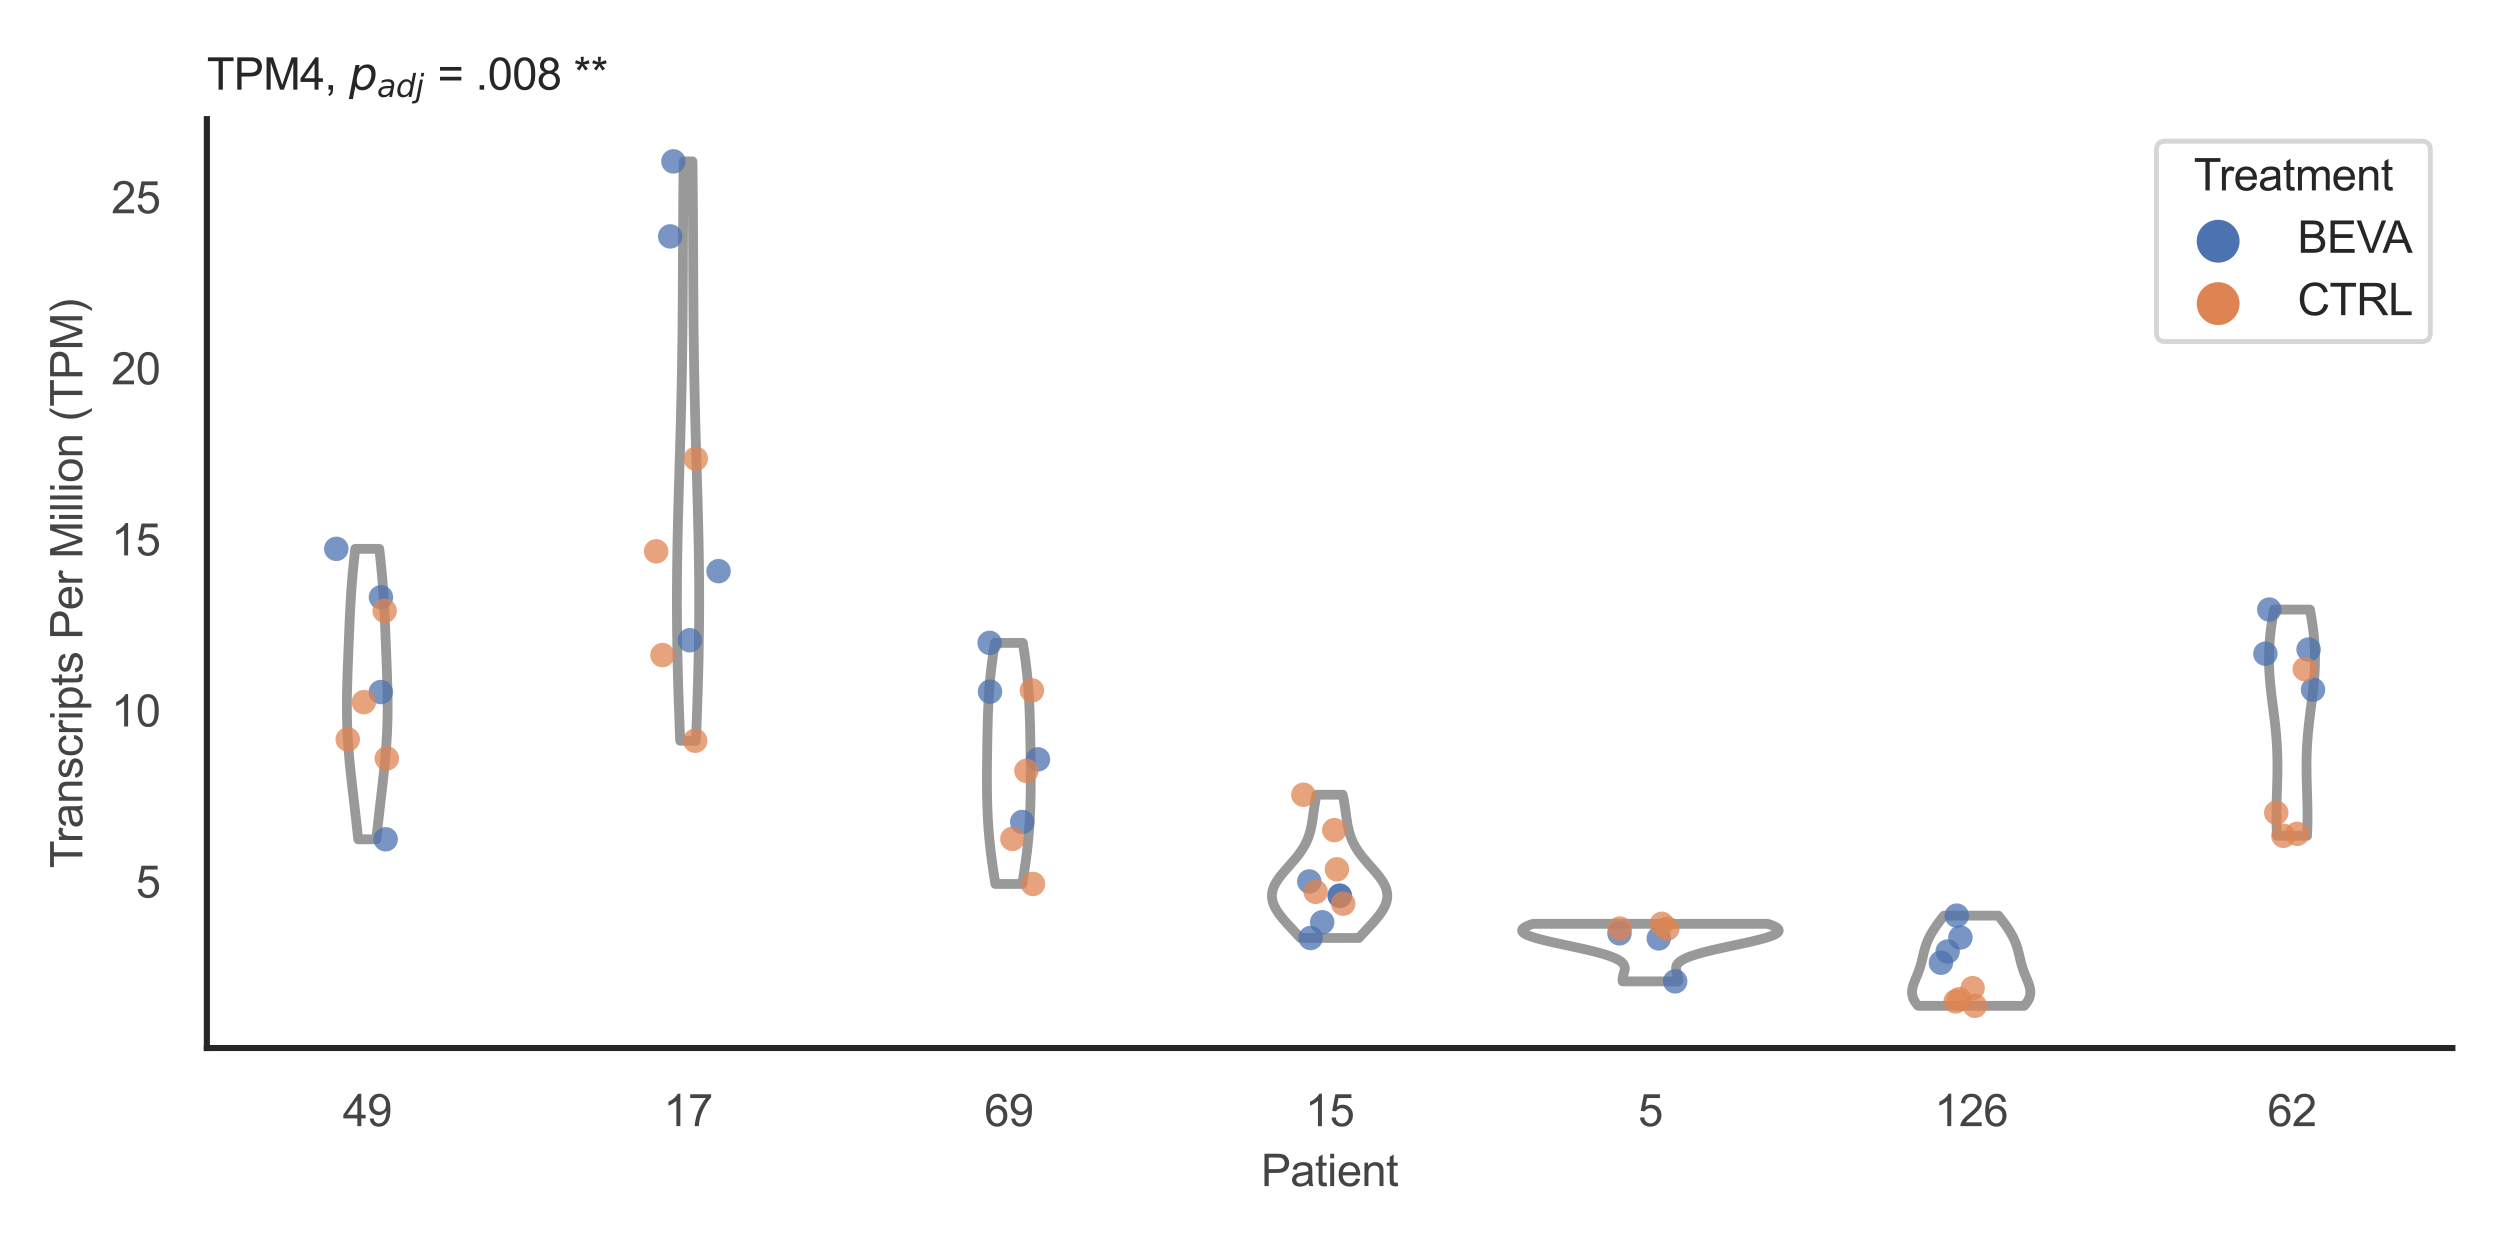 <?xml version="1.0" encoding="utf-8" standalone="no"?>
<!DOCTYPE svg PUBLIC "-//W3C//DTD SVG 1.1//EN"
  "http://www.w3.org/Graphics/SVG/1.1/DTD/svg11.dtd">
<svg xmlns:xlink="http://www.w3.org/1999/xlink" width="510.236pt" height="255.118pt" viewBox="0 0 510.236 255.118" xmlns="http://www.w3.org/2000/svg" version="1.1">
 <defs>
  <style type="text/css">*{stroke-linejoin: round; stroke-linecap: butt}</style>
 </defs>
 <g id="figure_1">
  <g id="patch_1">
   <path d="M 0 255.118 
L 510.236 255.118 
L 510.236 0 
L 0 0 
z
" style="fill: #ffffff"/>
  </g>
  <g id="axes_1">
   <g id="patch_2">
    <path d="M 42.22 213.898 
L 500.516 213.898 
L 500.516 24.32 
L 42.22 24.32 
z
" style="fill: #ffffff"/>
   </g>
   <g id="matplotlib.axis_1">
    <g id="xtick_1">
     <g id="text_1">
      <!-- 49 -->
      <g style="fill: #444444" transform="translate(69.951 229.84)scale(0.09 -0.09)">
       <defs>
        <path id="ArialMT-34" d="M 2069 0 
L 2069 1097 
L 81 1097 
L 81 1613 
L 2172 4581 
L 2631 4581 
L 2631 1613 
L 3250 1613 
L 3250 1097 
L 2631 1097 
L 2631 0 
L 2069 0 
z
M 2069 1613 
L 2069 3678 
L 634 1613 
L 2069 1613 
z
" transform="scale(0.016)"/>
        <path id="ArialMT-39" d="M 350 1059 
L 891 1109 
Q 959 728 1153 556 
Q 1347 384 1650 384 
Q 1909 384 2104 503 
Q 2300 622 2425 820 
Q 2550 1019 2634 1356 
Q 2719 1694 2719 2044 
Q 2719 2081 2716 2156 
Q 2547 1888 2255 1720 
Q 1963 1553 1622 1553 
Q 1053 1553 659 1965 
Q 266 2378 266 3053 
Q 266 3750 677 4175 
Q 1088 4600 1706 4600 
Q 2153 4600 2523 4359 
Q 2894 4119 3086 3673 
Q 3278 3228 3278 2384 
Q 3278 1506 3087 986 
Q 2897 466 2520 194 
Q 2144 -78 1638 -78 
Q 1100 -78 759 220 
Q 419 519 350 1059 
z
M 2653 3081 
Q 2653 3566 2395 3850 
Q 2138 4134 1775 4134 
Q 1400 4134 1122 3828 
Q 844 3522 844 3034 
Q 844 2597 1108 2323 
Q 1372 2050 1759 2050 
Q 2150 2050 2401 2323 
Q 2653 2597 2653 3081 
z
" transform="scale(0.016)"/>
       </defs>
       <use xlink:href="#ArialMT-34"/>
       <use xlink:href="#ArialMT-39" x="55.615"/>
      </g>
     </g>
    </g>
    <g id="xtick_2">
     <g id="text_2">
      <!-- 17 -->
      <g style="fill: #444444" transform="translate(135.421 229.84)scale(0.09 -0.09)">
       <defs>
        <path id="ArialMT-31" d="M 2384 0 
L 1822 0 
L 1822 3584 
Q 1619 3391 1289 3197 
Q 959 3003 697 2906 
L 697 3450 
Q 1169 3672 1522 3987 
Q 1875 4303 2022 4600 
L 2384 4600 
L 2384 0 
z
" transform="scale(0.016)"/>
        <path id="ArialMT-37" d="M 303 3981 
L 303 4522 
L 3269 4522 
L 3269 4084 
Q 2831 3619 2401 2847 
Q 1972 2075 1738 1259 
Q 1569 684 1522 0 
L 944 0 
Q 953 541 1156 1306 
Q 1359 2072 1739 2783 
Q 2119 3494 2547 3981 
L 303 3981 
z
" transform="scale(0.016)"/>
       </defs>
       <use xlink:href="#ArialMT-31"/>
       <use xlink:href="#ArialMT-37" x="55.615"/>
      </g>
     </g>
    </g>
    <g id="xtick_3">
     <g id="text_3">
      <!-- 69 -->
      <g style="fill: #444444" transform="translate(200.892 229.84)scale(0.09 -0.09)">
       <defs>
        <path id="ArialMT-36" d="M 3184 3459 
L 2625 3416 
Q 2550 3747 2413 3897 
Q 2184 4138 1850 4138 
Q 1581 4138 1378 3988 
Q 1113 3794 959 3422 
Q 806 3050 800 2363 
Q 1003 2672 1297 2822 
Q 1591 2972 1913 2972 
Q 2475 2972 2870 2558 
Q 3266 2144 3266 1488 
Q 3266 1056 3080 686 
Q 2894 316 2569 119 
Q 2244 -78 1831 -78 
Q 1128 -78 684 439 
Q 241 956 241 2144 
Q 241 3472 731 4075 
Q 1159 4600 1884 4600 
Q 2425 4600 2770 4297 
Q 3116 3994 3184 3459 
z
M 888 1484 
Q 888 1194 1011 928 
Q 1134 663 1356 523 
Q 1578 384 1822 384 
Q 2178 384 2434 671 
Q 2691 959 2691 1453 
Q 2691 1928 2437 2201 
Q 2184 2475 1800 2475 
Q 1419 2475 1153 2201 
Q 888 1928 888 1484 
z
" transform="scale(0.016)"/>
       </defs>
       <use xlink:href="#ArialMT-36"/>
       <use xlink:href="#ArialMT-39" x="55.615"/>
      </g>
     </g>
    </g>
    <g id="xtick_4">
     <g id="text_4">
      <!-- 15 -->
      <g style="fill: #444444" transform="translate(266.363 229.84)scale(0.09 -0.09)">
       <defs>
        <path id="ArialMT-35" d="M 266 1200 
L 856 1250 
Q 922 819 1161 601 
Q 1400 384 1738 384 
Q 2144 384 2425 690 
Q 2706 997 2706 1503 
Q 2706 1984 2436 2262 
Q 2166 2541 1728 2541 
Q 1456 2541 1237 2417 
Q 1019 2294 894 2097 
L 366 2166 
L 809 4519 
L 3088 4519 
L 3088 3981 
L 1259 3981 
L 1013 2750 
Q 1425 3038 1878 3038 
Q 2478 3038 2890 2622 
Q 3303 2206 3303 1553 
Q 3303 931 2941 478 
Q 2500 -78 1738 -78 
Q 1113 -78 717 272 
Q 322 622 266 1200 
z
" transform="scale(0.016)"/>
       </defs>
       <use xlink:href="#ArialMT-31"/>
       <use xlink:href="#ArialMT-35" x="55.615"/>
      </g>
     </g>
    </g>
    <g id="xtick_5">
     <g id="text_5">
      <!-- 5 -->
      <g style="fill: #444444" transform="translate(334.337 229.84)scale(0.09 -0.09)">
       <use xlink:href="#ArialMT-35"/>
      </g>
     </g>
    </g>
    <g id="xtick_6">
     <g id="text_6">
      <!-- 126 -->
      <g style="fill: #444444" transform="translate(394.803 229.84)scale(0.09 -0.09)">
       <defs>
        <path id="ArialMT-32" d="M 3222 541 
L 3222 0 
L 194 0 
Q 188 203 259 391 
Q 375 700 629 1000 
Q 884 1300 1366 1694 
Q 2113 2306 2375 2664 
Q 2638 3022 2638 3341 
Q 2638 3675 2398 3904 
Q 2159 4134 1775 4134 
Q 1369 4134 1125 3890 
Q 881 3647 878 3216 
L 300 3275 
Q 359 3922 746 4261 
Q 1134 4600 1788 4600 
Q 2447 4600 2831 4234 
Q 3216 3869 3216 3328 
Q 3216 3053 3103 2787 
Q 2991 2522 2730 2228 
Q 2469 1934 1863 1422 
Q 1356 997 1212 845 
Q 1069 694 975 541 
L 3222 541 
z
" transform="scale(0.016)"/>
       </defs>
       <use xlink:href="#ArialMT-31"/>
       <use xlink:href="#ArialMT-32" x="55.615"/>
       <use xlink:href="#ArialMT-36" x="111.23"/>
      </g>
     </g>
    </g>
    <g id="xtick_7">
     <g id="text_7">
      <!-- 62 -->
      <g style="fill: #444444" transform="translate(462.776 229.84)scale(0.09 -0.09)">
       <use xlink:href="#ArialMT-36"/>
       <use xlink:href="#ArialMT-32" x="55.615"/>
      </g>
     </g>
    </g>
    <g id="text_8">
     <!-- Patient -->
     <g style="fill: #444444" transform="translate(257.359 242.071)scale(0.09 -0.09)">
      <defs>
       <path id="ArialMT-50" d="M 494 0 
L 494 4581 
L 2222 4581 
Q 2678 4581 2919 4538 
Q 3256 4481 3484 4323 
Q 3713 4166 3852 3881 
Q 3991 3597 3991 3256 
Q 3991 2672 3619 2267 
Q 3247 1863 2275 1863 
L 1100 1863 
L 1100 0 
L 494 0 
z
M 1100 2403 
L 2284 2403 
Q 2872 2403 3119 2622 
Q 3366 2841 3366 3238 
Q 3366 3525 3220 3729 
Q 3075 3934 2838 4000 
Q 2684 4041 2272 4041 
L 1100 4041 
L 1100 2403 
z
" transform="scale(0.016)"/>
       <path id="ArialMT-61" d="M 2588 409 
Q 2275 144 1986 34 
Q 1697 -75 1366 -75 
Q 819 -75 525 192 
Q 231 459 231 875 
Q 231 1119 342 1320 
Q 453 1522 633 1644 
Q 813 1766 1038 1828 
Q 1203 1872 1538 1913 
Q 2219 1994 2541 2106 
Q 2544 2222 2544 2253 
Q 2544 2597 2384 2738 
Q 2169 2928 1744 2928 
Q 1347 2928 1158 2789 
Q 969 2650 878 2297 
L 328 2372 
Q 403 2725 575 2942 
Q 747 3159 1072 3276 
Q 1397 3394 1825 3394 
Q 2250 3394 2515 3294 
Q 2781 3194 2906 3042 
Q 3031 2891 3081 2659 
Q 3109 2516 3109 2141 
L 3109 1391 
Q 3109 606 3145 398 
Q 3181 191 3288 0 
L 2700 0 
Q 2613 175 2588 409 
z
M 2541 1666 
Q 2234 1541 1622 1453 
Q 1275 1403 1131 1340 
Q 988 1278 909 1158 
Q 831 1038 831 891 
Q 831 666 1001 516 
Q 1172 366 1500 366 
Q 1825 366 2078 508 
Q 2331 650 2450 897 
Q 2541 1088 2541 1459 
L 2541 1666 
z
" transform="scale(0.016)"/>
       <path id="ArialMT-74" d="M 1650 503 
L 1731 6 
Q 1494 -44 1306 -44 
Q 1000 -44 831 53 
Q 663 150 594 308 
Q 525 466 525 972 
L 525 2881 
L 113 2881 
L 113 3319 
L 525 3319 
L 525 4141 
L 1084 4478 
L 1084 3319 
L 1650 3319 
L 1650 2881 
L 1084 2881 
L 1084 941 
Q 1084 700 1114 631 
Q 1144 563 1211 522 
Q 1278 481 1403 481 
Q 1497 481 1650 503 
z
" transform="scale(0.016)"/>
       <path id="ArialMT-69" d="M 425 3934 
L 425 4581 
L 988 4581 
L 988 3934 
L 425 3934 
z
M 425 0 
L 425 3319 
L 988 3319 
L 988 0 
L 425 0 
z
" transform="scale(0.016)"/>
       <path id="ArialMT-65" d="M 2694 1069 
L 3275 997 
Q 3138 488 2766 206 
Q 2394 -75 1816 -75 
Q 1088 -75 661 373 
Q 234 822 234 1631 
Q 234 2469 665 2931 
Q 1097 3394 1784 3394 
Q 2450 3394 2872 2941 
Q 3294 2488 3294 1666 
Q 3294 1616 3291 1516 
L 816 1516 
Q 847 969 1125 678 
Q 1403 388 1819 388 
Q 2128 388 2347 550 
Q 2566 713 2694 1069 
z
M 847 1978 
L 2700 1978 
Q 2663 2397 2488 2606 
Q 2219 2931 1791 2931 
Q 1403 2931 1139 2672 
Q 875 2413 847 1978 
z
" transform="scale(0.016)"/>
       <path id="ArialMT-6e" d="M 422 0 
L 422 3319 
L 928 3319 
L 928 2847 
Q 1294 3394 1984 3394 
Q 2284 3394 2536 3286 
Q 2788 3178 2913 3003 
Q 3038 2828 3088 2588 
Q 3119 2431 3119 2041 
L 3119 0 
L 2556 0 
L 2556 2019 
Q 2556 2363 2490 2533 
Q 2425 2703 2258 2804 
Q 2091 2906 1866 2906 
Q 1506 2906 1245 2678 
Q 984 2450 984 1813 
L 984 0 
L 422 0 
z
" transform="scale(0.016)"/>
      </defs>
      <use xlink:href="#ArialMT-50"/>
      <use xlink:href="#ArialMT-61" x="66.699"/>
      <use xlink:href="#ArialMT-74" x="122.314"/>
      <use xlink:href="#ArialMT-69" x="150.098"/>
      <use xlink:href="#ArialMT-65" x="172.314"/>
      <use xlink:href="#ArialMT-6e" x="227.93"/>
      <use xlink:href="#ArialMT-74" x="283.545"/>
     </g>
    </g>
   </g>
   <g id="matplotlib.axis_2">
    <g id="ytick_1">
     <g id="text_9">
      <!-- 5 -->
      <g style="fill: #444444" transform="translate(27.715 183.195)scale(0.09 -0.09)">
       <use xlink:href="#ArialMT-35"/>
      </g>
     </g>
    </g>
    <g id="ytick_2">
     <g id="text_10">
      <!-- 10 -->
      <g style="fill: #444444" transform="translate(22.71 148.277)scale(0.09 -0.09)">
       <defs>
        <path id="ArialMT-30" d="M 266 2259 
Q 266 3072 433 3567 
Q 600 4063 929 4331 
Q 1259 4600 1759 4600 
Q 2128 4600 2406 4451 
Q 2684 4303 2865 4023 
Q 3047 3744 3150 3342 
Q 3253 2941 3253 2259 
Q 3253 1453 3087 958 
Q 2922 463 2592 192 
Q 2263 -78 1759 -78 
Q 1097 -78 719 397 
Q 266 969 266 2259 
z
M 844 2259 
Q 844 1131 1108 757 
Q 1372 384 1759 384 
Q 2147 384 2411 759 
Q 2675 1134 2675 2259 
Q 2675 3391 2411 3762 
Q 2147 4134 1753 4134 
Q 1366 4134 1134 3806 
Q 844 3388 844 2259 
z
" transform="scale(0.016)"/>
       </defs>
       <use xlink:href="#ArialMT-31"/>
       <use xlink:href="#ArialMT-30" x="55.615"/>
      </g>
     </g>
    </g>
    <g id="ytick_3">
     <g id="text_11">
      <!-- 15 -->
      <g style="fill: #444444" transform="translate(22.71 113.36)scale(0.09 -0.09)">
       <use xlink:href="#ArialMT-31"/>
       <use xlink:href="#ArialMT-35" x="55.615"/>
      </g>
     </g>
    </g>
    <g id="ytick_4">
     <g id="text_12">
      <!-- 20 -->
      <g style="fill: #444444" transform="translate(22.71 78.442)scale(0.09 -0.09)">
       <use xlink:href="#ArialMT-32"/>
       <use xlink:href="#ArialMT-30" x="55.615"/>
      </g>
     </g>
    </g>
    <g id="ytick_5">
     <g id="text_13">
      <!-- 25 -->
      <g style="fill: #444444" transform="translate(22.71 43.524)scale(0.09 -0.09)">
       <use xlink:href="#ArialMT-32"/>
       <use xlink:href="#ArialMT-35" x="55.615"/>
      </g>
     </g>
    </g>
    <g id="text_14">
     <!-- Transcripts Per Million (TPM) -->
     <g style="fill: #444444" transform="translate(16.816 177.194)rotate(-90)scale(0.09 -0.09)">
      <defs>
       <path id="ArialMT-54" d="M 1659 0 
L 1659 4041 
L 150 4041 
L 150 4581 
L 3781 4581 
L 3781 4041 
L 2266 4041 
L 2266 0 
L 1659 0 
z
" transform="scale(0.016)"/>
       <path id="ArialMT-72" d="M 416 0 
L 416 3319 
L 922 3319 
L 922 2816 
Q 1116 3169 1280 3281 
Q 1444 3394 1641 3394 
Q 1925 3394 2219 3213 
L 2025 2691 
Q 1819 2813 1613 2813 
Q 1428 2813 1281 2702 
Q 1134 2591 1072 2394 
Q 978 2094 978 1738 
L 978 0 
L 416 0 
z
" transform="scale(0.016)"/>
       <path id="ArialMT-73" d="M 197 991 
L 753 1078 
Q 800 744 1014 566 
Q 1228 388 1613 388 
Q 2000 388 2187 545 
Q 2375 703 2375 916 
Q 2375 1106 2209 1216 
Q 2094 1291 1634 1406 
Q 1016 1563 777 1677 
Q 538 1791 414 1992 
Q 291 2194 291 2438 
Q 291 2659 392 2848 
Q 494 3038 669 3163 
Q 800 3259 1026 3326 
Q 1253 3394 1513 3394 
Q 1903 3394 2198 3281 
Q 2494 3169 2634 2976 
Q 2775 2784 2828 2463 
L 2278 2388 
Q 2241 2644 2061 2787 
Q 1881 2931 1553 2931 
Q 1166 2931 1000 2803 
Q 834 2675 834 2503 
Q 834 2394 903 2306 
Q 972 2216 1119 2156 
Q 1203 2125 1616 2013 
Q 2213 1853 2448 1751 
Q 2684 1650 2818 1456 
Q 2953 1263 2953 975 
Q 2953 694 2789 445 
Q 2625 197 2315 61 
Q 2006 -75 1616 -75 
Q 969 -75 630 194 
Q 291 463 197 991 
z
" transform="scale(0.016)"/>
       <path id="ArialMT-63" d="M 2588 1216 
L 3141 1144 
Q 3050 572 2676 248 
Q 2303 -75 1759 -75 
Q 1078 -75 664 370 
Q 250 816 250 1647 
Q 250 2184 428 2587 
Q 606 2991 970 3192 
Q 1334 3394 1763 3394 
Q 2303 3394 2647 3120 
Q 2991 2847 3088 2344 
L 2541 2259 
Q 2463 2594 2264 2762 
Q 2066 2931 1784 2931 
Q 1359 2931 1093 2626 
Q 828 2322 828 1663 
Q 828 994 1084 691 
Q 1341 388 1753 388 
Q 2084 388 2306 591 
Q 2528 794 2588 1216 
z
" transform="scale(0.016)"/>
       <path id="ArialMT-70" d="M 422 -1272 
L 422 3319 
L 934 3319 
L 934 2888 
Q 1116 3141 1344 3267 
Q 1572 3394 1897 3394 
Q 2322 3394 2647 3175 
Q 2972 2956 3137 2557 
Q 3303 2159 3303 1684 
Q 3303 1175 3120 767 
Q 2938 359 2589 142 
Q 2241 -75 1856 -75 
Q 1575 -75 1351 44 
Q 1128 163 984 344 
L 984 -1272 
L 422 -1272 
z
M 931 1641 
Q 931 1000 1190 694 
Q 1450 388 1819 388 
Q 2194 388 2461 705 
Q 2728 1022 2728 1688 
Q 2728 2322 2467 2637 
Q 2206 2953 1844 2953 
Q 1484 2953 1207 2617 
Q 931 2281 931 1641 
z
" transform="scale(0.016)"/>
       <path id="ArialMT-20" transform="scale(0.016)"/>
       <path id="ArialMT-4d" d="M 475 0 
L 475 4581 
L 1388 4581 
L 2472 1338 
Q 2622 884 2691 659 
Q 2769 909 2934 1394 
L 4031 4581 
L 4847 4581 
L 4847 0 
L 4263 0 
L 4263 3834 
L 2931 0 
L 2384 0 
L 1059 3900 
L 1059 0 
L 475 0 
z
" transform="scale(0.016)"/>
       <path id="ArialMT-6c" d="M 409 0 
L 409 4581 
L 972 4581 
L 972 0 
L 409 0 
z
" transform="scale(0.016)"/>
       <path id="ArialMT-6f" d="M 213 1659 
Q 213 2581 725 3025 
Q 1153 3394 1769 3394 
Q 2453 3394 2887 2945 
Q 3322 2497 3322 1706 
Q 3322 1066 3130 698 
Q 2938 331 2570 128 
Q 2203 -75 1769 -75 
Q 1072 -75 642 372 
Q 213 819 213 1659 
z
M 791 1659 
Q 791 1022 1069 705 
Q 1347 388 1769 388 
Q 2188 388 2466 706 
Q 2744 1025 2744 1678 
Q 2744 2294 2464 2611 
Q 2184 2928 1769 2928 
Q 1347 2928 1069 2612 
Q 791 2297 791 1659 
z
" transform="scale(0.016)"/>
       <path id="ArialMT-28" d="M 1497 -1347 
Q 1031 -759 709 28 
Q 388 816 388 1659 
Q 388 2403 628 3084 
Q 909 3875 1497 4659 
L 1900 4659 
Q 1522 4009 1400 3731 
Q 1209 3300 1100 2831 
Q 966 2247 966 1656 
Q 966 153 1900 -1347 
L 1497 -1347 
z
" transform="scale(0.016)"/>
       <path id="ArialMT-29" d="M 791 -1347 
L 388 -1347 
Q 1322 153 1322 1656 
Q 1322 2244 1188 2822 
Q 1081 3291 891 3722 
Q 769 4003 388 4659 
L 791 4659 
Q 1378 3875 1659 3084 
Q 1900 2403 1900 1659 
Q 1900 816 1576 28 
Q 1253 -759 791 -1347 
z
" transform="scale(0.016)"/>
      </defs>
      <use xlink:href="#ArialMT-54"/>
      <use xlink:href="#ArialMT-72" x="57.334"/>
      <use xlink:href="#ArialMT-61" x="90.635"/>
      <use xlink:href="#ArialMT-6e" x="146.25"/>
      <use xlink:href="#ArialMT-73" x="201.865"/>
      <use xlink:href="#ArialMT-63" x="251.865"/>
      <use xlink:href="#ArialMT-72" x="301.865"/>
      <use xlink:href="#ArialMT-69" x="335.166"/>
      <use xlink:href="#ArialMT-70" x="357.383"/>
      <use xlink:href="#ArialMT-74" x="412.998"/>
      <use xlink:href="#ArialMT-73" x="440.781"/>
      <use xlink:href="#ArialMT-20" x="490.781"/>
      <use xlink:href="#ArialMT-50" x="518.564"/>
      <use xlink:href="#ArialMT-65" x="585.264"/>
      <use xlink:href="#ArialMT-72" x="640.879"/>
      <use xlink:href="#ArialMT-20" x="674.18"/>
      <use xlink:href="#ArialMT-4d" x="701.963"/>
      <use xlink:href="#ArialMT-69" x="785.264"/>
      <use xlink:href="#ArialMT-6c" x="807.48"/>
      <use xlink:href="#ArialMT-6c" x="829.697"/>
      <use xlink:href="#ArialMT-69" x="851.914"/>
      <use xlink:href="#ArialMT-6f" x="874.131"/>
      <use xlink:href="#ArialMT-6e" x="929.746"/>
      <use xlink:href="#ArialMT-20" x="985.361"/>
      <use xlink:href="#ArialMT-28" x="1013.145"/>
      <use xlink:href="#ArialMT-54" x="1046.445"/>
      <use xlink:href="#ArialMT-50" x="1107.529"/>
      <use xlink:href="#ArialMT-4d" x="1174.229"/>
      <use xlink:href="#ArialMT-29" x="1257.529"/>
     </g>
    </g>
   </g>
   <g id="PolyCollection_1">
    <defs>
     <path id="mc8d35a9d0b" d="M 76.803 -83.821 
L 73.108 -83.821 
L 73.045 -84.42 
L 72.981 -85.019 
L 72.916 -85.618 
L 72.851 -86.216 
L 72.784 -86.815 
L 72.717 -87.414 
L 72.65 -88.013 
L 72.582 -88.612 
L 72.513 -89.211 
L 72.444 -89.809 
L 72.375 -90.408 
L 72.305 -91.007 
L 72.235 -91.606 
L 72.165 -92.205 
L 72.096 -92.803 
L 72.026 -93.402 
L 71.957 -94.001 
L 71.888 -94.6 
L 71.82 -95.199 
L 71.753 -95.797 
L 71.686 -96.396 
L 71.621 -96.995 
L 71.557 -97.594 
L 71.495 -98.193 
L 71.435 -98.792 
L 71.376 -99.39 
L 71.32 -99.989 
L 71.265 -100.588 
L 71.214 -101.187 
L 71.165 -101.786 
L 71.118 -102.384 
L 71.074 -102.983 
L 71.034 -103.582 
L 70.996 -104.181 
L 70.962 -104.78 
L 70.931 -105.378 
L 70.903 -105.977 
L 70.879 -106.576 
L 70.858 -107.175 
L 70.84 -107.774 
L 70.825 -108.373 
L 70.814 -108.971 
L 70.806 -109.57 
L 70.801 -110.169 
L 70.799 -110.768 
L 70.799 -111.367 
L 70.802 -111.965 
L 70.808 -112.564 
L 70.816 -113.163 
L 70.827 -113.762 
L 70.839 -114.361 
L 70.853 -114.959 
L 70.869 -115.558 
L 70.886 -116.157 
L 70.905 -116.756 
L 70.924 -117.355 
L 70.945 -117.954 
L 70.966 -118.552 
L 70.988 -119.151 
L 71.011 -119.75 
L 71.033 -120.349 
L 71.057 -120.948 
L 71.08 -121.546 
L 71.104 -122.145 
L 71.127 -122.744 
L 71.151 -123.343 
L 71.175 -123.942 
L 71.199 -124.54 
L 71.223 -125.139 
L 71.248 -125.738 
L 71.273 -126.337 
L 71.298 -126.936 
L 71.324 -127.535 
L 71.35 -128.133 
L 71.377 -128.732 
L 71.405 -129.331 
L 71.434 -129.93 
L 71.464 -130.529 
L 71.495 -131.127 
L 71.527 -131.726 
L 71.562 -132.325 
L 71.597 -132.924 
L 71.635 -133.523 
L 71.674 -134.121 
L 71.715 -134.72 
L 71.758 -135.319 
L 71.803 -135.918 
L 71.851 -136.517 
L 71.9 -137.116 
L 71.952 -137.714 
L 72.006 -138.313 
L 72.061 -138.912 
L 72.119 -139.511 
L 72.179 -140.11 
L 72.241 -140.708 
L 72.305 -141.307 
L 72.37 -141.906 
L 72.437 -142.505 
L 72.506 -143.104 
L 77.405 -143.104 
L 77.405 -143.104 
L 77.474 -142.505 
L 77.541 -141.906 
L 77.606 -141.307 
L 77.67 -140.708 
L 77.732 -140.11 
L 77.792 -139.511 
L 77.849 -138.912 
L 77.905 -138.313 
L 77.959 -137.714 
L 78.011 -137.116 
L 78.06 -136.517 
L 78.107 -135.918 
L 78.153 -135.319 
L 78.196 -134.72 
L 78.237 -134.121 
L 78.276 -133.523 
L 78.314 -132.924 
L 78.349 -132.325 
L 78.383 -131.726 
L 78.416 -131.127 
L 78.447 -130.529 
L 78.477 -129.93 
L 78.506 -129.331 
L 78.534 -128.732 
L 78.561 -128.133 
L 78.587 -127.535 
L 78.613 -126.936 
L 78.638 -126.337 
L 78.663 -125.738 
L 78.688 -125.139 
L 78.712 -124.54 
L 78.736 -123.942 
L 78.76 -123.343 
L 78.784 -122.744 
L 78.807 -122.145 
L 78.831 -121.546 
L 78.854 -120.948 
L 78.877 -120.349 
L 78.9 -119.75 
L 78.923 -119.151 
L 78.945 -118.552 
L 78.966 -117.954 
L 78.987 -117.355 
L 79.006 -116.756 
L 79.025 -116.157 
L 79.042 -115.558 
L 79.058 -114.959 
L 79.072 -114.361 
L 79.084 -113.762 
L 79.094 -113.163 
L 79.103 -112.564 
L 79.108 -111.965 
L 79.112 -111.367 
L 79.112 -110.768 
L 79.11 -110.169 
L 79.105 -109.57 
L 79.097 -108.971 
L 79.086 -108.373 
L 79.071 -107.774 
L 79.053 -107.175 
L 79.032 -106.576 
L 79.008 -105.977 
L 78.98 -105.378 
L 78.949 -104.78 
L 78.914 -104.181 
L 78.877 -103.582 
L 78.836 -102.983 
L 78.793 -102.384 
L 78.746 -101.786 
L 78.697 -101.187 
L 78.645 -100.588 
L 78.591 -99.989 
L 78.535 -99.39 
L 78.476 -98.792 
L 78.416 -98.193 
L 78.353 -97.594 
L 78.29 -96.995 
L 78.225 -96.396 
L 78.158 -95.797 
L 78.091 -95.199 
L 78.023 -94.6 
L 77.954 -94.001 
L 77.885 -93.402 
L 77.815 -92.803 
L 77.745 -92.205 
L 77.676 -91.606 
L 77.606 -91.007 
L 77.536 -90.408 
L 77.467 -89.809 
L 77.398 -89.211 
L 77.329 -88.612 
L 77.261 -88.013 
L 77.193 -87.414 
L 77.127 -86.815 
L 77.06 -86.216 
L 76.995 -85.618 
L 76.93 -85.019 
L 76.866 -84.42 
L 76.803 -83.821 
z
" style="stroke: #999999; stroke-width: 2"/>
    </defs>
    <g clip-path="url(#p54c1d3ca06)">
     <use xlink:href="#mc8d35a9d0b" x="0" y="255.118" style="fill: #ffffff; stroke: #999999; stroke-width: 2"/>
    </g>
   </g>
   <g id="PolyCollection_2">
    <defs>
     <path id="m8f467593e3" d="M 142.034 -103.935 
L 138.819 -103.935 
L 138.772 -105.129 
L 138.725 -106.324 
L 138.68 -107.518 
L 138.635 -108.713 
L 138.592 -109.907 
L 138.55 -111.101 
L 138.51 -112.296 
L 138.472 -113.49 
L 138.435 -114.685 
L 138.4 -115.879 
L 138.367 -117.074 
L 138.336 -118.268 
L 138.307 -119.462 
L 138.28 -120.657 
L 138.256 -121.851 
L 138.234 -123.046 
L 138.215 -124.24 
L 138.198 -125.434 
L 138.184 -126.629 
L 138.173 -127.823 
L 138.164 -129.018 
L 138.158 -130.212 
L 138.154 -131.406 
L 138.153 -132.601 
L 138.155 -133.795 
L 138.159 -134.99 
L 138.166 -136.184 
L 138.175 -137.378 
L 138.187 -138.573 
L 138.201 -139.767 
L 138.217 -140.962 
L 138.235 -142.156 
L 138.256 -143.35 
L 138.278 -144.545 
L 138.303 -145.739 
L 138.329 -146.934 
L 138.356 -148.128 
L 138.385 -149.322 
L 138.416 -150.517 
L 138.447 -151.711 
L 138.48 -152.906 
L 138.513 -154.1 
L 138.547 -155.294 
L 138.582 -156.489 
L 138.617 -157.683 
L 138.652 -158.878 
L 138.688 -160.072 
L 138.723 -161.266 
L 138.759 -162.461 
L 138.794 -163.655 
L 138.828 -164.85 
L 138.862 -166.044 
L 138.895 -167.238 
L 138.928 -168.433 
L 138.96 -169.627 
L 138.99 -170.822 
L 139.02 -172.016 
L 139.048 -173.21 
L 139.075 -174.405 
L 139.101 -175.599 
L 139.126 -176.794 
L 139.149 -177.988 
L 139.171 -179.182 
L 139.192 -180.377 
L 139.211 -181.571 
L 139.229 -182.766 
L 139.246 -183.96 
L 139.261 -185.154 
L 139.275 -186.349 
L 139.288 -187.543 
L 139.3 -188.738 
L 139.311 -189.932 
L 139.32 -191.126 
L 139.329 -192.321 
L 139.337 -193.515 
L 139.344 -194.71 
L 139.351 -195.904 
L 139.357 -197.098 
L 139.363 -198.293 
L 139.368 -199.487 
L 139.373 -200.682 
L 139.378 -201.876 
L 139.383 -203.07 
L 139.388 -204.265 
L 139.393 -205.459 
L 139.398 -206.654 
L 139.404 -207.848 
L 139.411 -209.042 
L 139.417 -210.237 
L 139.425 -211.431 
L 139.433 -212.626 
L 139.441 -213.82 
L 139.451 -215.015 
L 139.461 -216.209 
L 139.472 -217.403 
L 139.484 -218.598 
L 139.497 -219.792 
L 139.511 -220.987 
L 139.525 -222.181 
L 141.327 -222.181 
L 141.327 -222.181 
L 141.342 -220.987 
L 141.356 -219.792 
L 141.368 -218.598 
L 141.38 -217.403 
L 141.391 -216.209 
L 141.402 -215.015 
L 141.411 -213.82 
L 141.42 -212.626 
L 141.428 -211.431 
L 141.435 -210.237 
L 141.442 -209.042 
L 141.448 -207.848 
L 141.454 -206.654 
L 141.46 -205.459 
L 141.465 -204.265 
L 141.47 -203.07 
L 141.475 -201.876 
L 141.48 -200.682 
L 141.485 -199.487 
L 141.49 -198.293 
L 141.496 -197.098 
L 141.502 -195.904 
L 141.508 -194.71 
L 141.516 -193.515 
L 141.524 -192.321 
L 141.532 -191.126 
L 141.542 -189.932 
L 141.553 -188.738 
L 141.564 -187.543 
L 141.577 -186.349 
L 141.591 -185.154 
L 141.607 -183.96 
L 141.623 -182.766 
L 141.641 -181.571 
L 141.661 -180.377 
L 141.681 -179.182 
L 141.703 -177.988 
L 141.727 -176.794 
L 141.751 -175.599 
L 141.777 -174.405 
L 141.804 -173.21 
L 141.833 -172.016 
L 141.862 -170.822 
L 141.893 -169.627 
L 141.925 -168.433 
L 141.957 -167.238 
L 141.991 -166.044 
L 142.024 -164.85 
L 142.059 -163.655 
L 142.094 -162.461 
L 142.129 -161.266 
L 142.165 -160.072 
L 142.2 -158.878 
L 142.236 -157.683 
L 142.271 -156.489 
L 142.305 -155.294 
L 142.34 -154.1 
L 142.373 -152.906 
L 142.406 -151.711 
L 142.437 -150.517 
L 142.467 -149.322 
L 142.496 -148.128 
L 142.524 -146.934 
L 142.55 -145.739 
L 142.574 -144.545 
L 142.597 -143.35 
L 142.617 -142.156 
L 142.636 -140.962 
L 142.652 -139.767 
L 142.666 -138.573 
L 142.678 -137.378 
L 142.687 -136.184 
L 142.694 -134.99 
L 142.698 -133.795 
L 142.7 -132.601 
L 142.699 -131.406 
L 142.695 -130.212 
L 142.689 -129.018 
L 142.68 -127.823 
L 142.668 -126.629 
L 142.654 -125.434 
L 142.637 -124.24 
L 142.618 -123.046 
L 142.596 -121.851 
L 142.572 -120.657 
L 142.546 -119.462 
L 142.517 -118.268 
L 142.486 -117.074 
L 142.453 -115.879 
L 142.418 -114.685 
L 142.381 -113.49 
L 142.342 -112.296 
L 142.302 -111.101 
L 142.26 -109.907 
L 142.217 -108.713 
L 142.173 -107.518 
L 142.127 -106.324 
L 142.081 -105.129 
L 142.034 -103.935 
z
" style="stroke: #999999; stroke-width: 2"/>
    </defs>
    <g clip-path="url(#p54c1d3ca06)">
     <use xlink:href="#m8f467593e3" x="0" y="255.118" style="fill: #ffffff; stroke: #999999; stroke-width: 2"/>
    </g>
   </g>
   <g id="PolyCollection_3">
    <defs>
     <path id="m1a2be178ba" d="M 208.644 -74.71 
L 203.15 -74.71 
L 203.07 -75.207 
L 202.991 -75.704 
L 202.913 -76.201 
L 202.836 -76.698 
L 202.76 -77.195 
L 202.686 -77.692 
L 202.613 -78.189 
L 202.543 -78.686 
L 202.473 -79.183 
L 202.406 -79.68 
L 202.341 -80.177 
L 202.278 -80.674 
L 202.217 -81.171 
L 202.158 -81.668 
L 202.102 -82.165 
L 202.048 -82.662 
L 201.996 -83.158 
L 201.947 -83.655 
L 201.9 -84.152 
L 201.856 -84.649 
L 201.814 -85.146 
L 201.774 -85.643 
L 201.737 -86.14 
L 201.703 -86.637 
L 201.67 -87.134 
L 201.64 -87.631 
L 201.613 -88.128 
L 201.587 -88.625 
L 201.564 -89.122 
L 201.543 -89.619 
L 201.524 -90.116 
L 201.507 -90.613 
L 201.492 -91.11 
L 201.479 -91.607 
L 201.467 -92.103 
L 201.457 -92.6 
L 201.449 -93.097 
L 201.442 -93.594 
L 201.437 -94.091 
L 201.433 -94.588 
L 201.43 -95.085 
L 201.428 -95.582 
L 201.428 -96.079 
L 201.428 -96.576 
L 201.429 -97.073 
L 201.431 -97.57 
L 201.434 -98.067 
L 201.438 -98.564 
L 201.442 -99.061 
L 201.446 -99.558 
L 201.451 -100.055 
L 201.457 -100.552 
L 201.463 -101.048 
L 201.469 -101.545 
L 201.476 -102.042 
L 201.483 -102.539 
L 201.491 -103.036 
L 201.499 -103.533 
L 201.507 -104.03 
L 201.516 -104.527 
L 201.525 -105.024 
L 201.535 -105.521 
L 201.545 -106.018 
L 201.557 -106.515 
L 201.569 -107.012 
L 201.581 -107.509 
L 201.595 -108.006 
L 201.61 -108.503 
L 201.626 -109 
L 201.643 -109.497 
L 201.661 -109.993 
L 201.681 -110.49 
L 201.703 -110.987 
L 201.726 -111.484 
L 201.751 -111.981 
L 201.778 -112.478 
L 201.807 -112.975 
L 201.838 -113.472 
L 201.871 -113.969 
L 201.907 -114.466 
L 201.945 -114.963 
L 201.985 -115.46 
L 202.028 -115.957 
L 202.074 -116.454 
L 202.122 -116.951 
L 202.172 -117.448 
L 202.225 -117.945 
L 202.281 -118.441 
L 202.339 -118.938 
L 202.4 -119.435 
L 202.463 -119.932 
L 202.528 -120.429 
L 202.596 -120.926 
L 202.666 -121.423 
L 202.738 -121.92 
L 202.812 -122.417 
L 202.887 -122.914 
L 202.964 -123.411 
L 203.043 -123.908 
L 208.752 -123.908 
L 208.752 -123.908 
L 208.83 -123.411 
L 208.907 -122.914 
L 208.983 -122.417 
L 209.057 -121.92 
L 209.128 -121.423 
L 209.198 -120.926 
L 209.266 -120.429 
L 209.331 -119.932 
L 209.395 -119.435 
L 209.455 -118.938 
L 209.513 -118.441 
L 209.569 -117.945 
L 209.622 -117.448 
L 209.673 -116.951 
L 209.721 -116.454 
L 209.766 -115.957 
L 209.809 -115.46 
L 209.85 -114.963 
L 209.888 -114.466 
L 209.923 -113.969 
L 209.957 -113.472 
L 209.988 -112.975 
L 210.017 -112.478 
L 210.044 -111.981 
L 210.069 -111.484 
L 210.092 -110.987 
L 210.113 -110.49 
L 210.133 -109.993 
L 210.152 -109.497 
L 210.169 -109 
L 210.185 -108.503 
L 210.199 -108.006 
L 210.213 -107.509 
L 210.226 -107.012 
L 210.238 -106.515 
L 210.249 -106.018 
L 210.259 -105.521 
L 210.269 -105.024 
L 210.279 -104.527 
L 210.287 -104.03 
L 210.296 -103.533 
L 210.304 -103.036 
L 210.311 -102.539 
L 210.319 -102.042 
L 210.325 -101.545 
L 210.332 -101.048 
L 210.338 -100.552 
L 210.343 -100.055 
L 210.348 -99.558 
L 210.353 -99.061 
L 210.357 -98.564 
L 210.36 -98.067 
L 210.363 -97.57 
L 210.365 -97.073 
L 210.366 -96.576 
L 210.367 -96.079 
L 210.366 -95.582 
L 210.364 -95.085 
L 210.361 -94.588 
L 210.357 -94.091 
L 210.352 -93.594 
L 210.345 -93.097 
L 210.337 -92.6 
L 210.327 -92.103 
L 210.316 -91.607 
L 210.302 -91.11 
L 210.287 -90.613 
L 210.27 -90.116 
L 210.251 -89.619 
L 210.23 -89.122 
L 210.207 -88.625 
L 210.182 -88.128 
L 210.154 -87.631 
L 210.124 -87.134 
L 210.092 -86.637 
L 210.057 -86.14 
L 210.02 -85.643 
L 209.981 -85.146 
L 209.939 -84.649 
L 209.894 -84.152 
L 209.848 -83.655 
L 209.798 -83.158 
L 209.747 -82.662 
L 209.693 -82.165 
L 209.636 -81.668 
L 209.578 -81.171 
L 209.517 -80.674 
L 209.453 -80.177 
L 209.388 -79.68 
L 209.321 -79.183 
L 209.252 -78.686 
L 209.181 -78.189 
L 209.108 -77.692 
L 209.034 -77.195 
L 208.959 -76.698 
L 208.882 -76.201 
L 208.803 -75.704 
L 208.724 -75.207 
L 208.644 -74.71 
z
" style="stroke: #999999; stroke-width: 2"/>
    </defs>
    <g clip-path="url(#p54c1d3ca06)">
     <use xlink:href="#m1a2be178ba" x="0" y="255.118" style="fill: #ffffff; stroke: #999999; stroke-width: 2"/>
    </g>
   </g>
   <g id="PolyCollection_4">
    <defs>
     <path id="m4209749d77" d="M 277.323 -63.678 
L 265.413 -63.678 
L 265.144 -63.973 
L 264.872 -64.268 
L 264.598 -64.564 
L 264.322 -64.859 
L 264.046 -65.154 
L 263.769 -65.45 
L 263.494 -65.745 
L 263.219 -66.04 
L 262.948 -66.336 
L 262.679 -66.631 
L 262.415 -66.926 
L 262.156 -67.222 
L 261.904 -67.517 
L 261.659 -67.812 
L 261.423 -68.108 
L 261.197 -68.403 
L 260.981 -68.698 
L 260.777 -68.994 
L 260.586 -69.289 
L 260.409 -69.585 
L 260.247 -69.88 
L 260.102 -70.175 
L 259.973 -70.471 
L 259.861 -70.766 
L 259.769 -71.061 
L 259.695 -71.357 
L 259.641 -71.652 
L 259.607 -71.947 
L 259.593 -72.243 
L 259.6 -72.538 
L 259.628 -72.833 
L 259.675 -73.129 
L 259.743 -73.424 
L 259.831 -73.719 
L 259.938 -74.015 
L 260.064 -74.31 
L 260.207 -74.605 
L 260.367 -74.901 
L 260.543 -75.196 
L 260.734 -75.491 
L 260.938 -75.787 
L 261.155 -76.082 
L 261.382 -76.377 
L 261.618 -76.673 
L 261.862 -76.968 
L 262.113 -77.263 
L 262.369 -77.559 
L 262.628 -77.854 
L 262.889 -78.15 
L 263.151 -78.445 
L 263.412 -78.74 
L 263.671 -79.036 
L 263.926 -79.331 
L 264.177 -79.626 
L 264.423 -79.922 
L 264.662 -80.217 
L 264.895 -80.512 
L 265.119 -80.808 
L 265.334 -81.103 
L 265.541 -81.398 
L 265.738 -81.694 
L 265.925 -81.989 
L 266.102 -82.284 
L 266.27 -82.58 
L 266.427 -82.875 
L 266.574 -83.17 
L 266.712 -83.466 
L 266.84 -83.761 
L 266.959 -84.056 
L 267.069 -84.352 
L 267.17 -84.647 
L 267.264 -84.942 
L 267.35 -85.238 
L 267.43 -85.533 
L 267.503 -85.828 
L 267.57 -86.124 
L 267.633 -86.419 
L 267.69 -86.714 
L 267.744 -87.01 
L 267.794 -87.305 
L 267.842 -87.601 
L 267.887 -87.896 
L 267.93 -88.191 
L 267.972 -88.487 
L 268.013 -88.782 
L 268.054 -89.077 
L 268.095 -89.373 
L 268.136 -89.668 
L 268.178 -89.963 
L 268.221 -90.259 
L 268.266 -90.554 
L 268.313 -90.849 
L 268.361 -91.145 
L 268.411 -91.44 
L 268.464 -91.735 
L 268.519 -92.031 
L 268.576 -92.326 
L 268.636 -92.621 
L 268.699 -92.917 
L 274.038 -92.917 
L 274.038 -92.917 
L 274.1 -92.621 
L 274.16 -92.326 
L 274.217 -92.031 
L 274.272 -91.735 
L 274.325 -91.44 
L 274.375 -91.145 
L 274.424 -90.849 
L 274.47 -90.554 
L 274.515 -90.259 
L 274.558 -89.963 
L 274.6 -89.668 
L 274.641 -89.373 
L 274.682 -89.077 
L 274.723 -88.782 
L 274.764 -88.487 
L 274.806 -88.191 
L 274.849 -87.896 
L 274.895 -87.601 
L 274.942 -87.305 
L 274.992 -87.01 
L 275.046 -86.714 
L 275.104 -86.419 
L 275.166 -86.124 
L 275.233 -85.828 
L 275.306 -85.533 
L 275.386 -85.238 
L 275.472 -84.942 
L 275.566 -84.647 
L 275.668 -84.352 
L 275.778 -84.056 
L 275.896 -83.761 
L 276.024 -83.466 
L 276.162 -83.17 
L 276.309 -82.875 
L 276.466 -82.58 
L 276.634 -82.284 
L 276.811 -81.989 
L 276.998 -81.694 
L 277.195 -81.398 
L 277.402 -81.103 
L 277.617 -80.808 
L 277.842 -80.512 
L 278.074 -80.217 
L 278.313 -79.922 
L 278.559 -79.626 
L 278.81 -79.331 
L 279.066 -79.036 
L 279.325 -78.74 
L 279.585 -78.445 
L 279.847 -78.15 
L 280.108 -77.854 
L 280.367 -77.559 
L 280.623 -77.263 
L 280.874 -76.968 
L 281.118 -76.673 
L 281.354 -76.377 
L 281.582 -76.082 
L 281.798 -75.787 
L 282.002 -75.491 
L 282.193 -75.196 
L 282.369 -74.901 
L 282.529 -74.605 
L 282.672 -74.31 
L 282.798 -74.015 
L 282.905 -73.719 
L 282.993 -73.424 
L 283.061 -73.129 
L 283.109 -72.833 
L 283.136 -72.538 
L 283.143 -72.243 
L 283.129 -71.947 
L 283.095 -71.652 
L 283.041 -71.357 
L 282.968 -71.061 
L 282.875 -70.766 
L 282.764 -70.471 
L 282.635 -70.175 
L 282.489 -69.88 
L 282.327 -69.585 
L 282.15 -69.289 
L 281.959 -68.994 
L 281.755 -68.698 
L 281.54 -68.403 
L 281.313 -68.108 
L 281.077 -67.812 
L 280.832 -67.517 
L 280.58 -67.222 
L 280.321 -66.926 
L 280.057 -66.631 
L 279.789 -66.336 
L 279.517 -66.04 
L 279.243 -65.745 
L 278.967 -65.45 
L 278.69 -65.154 
L 278.414 -64.859 
L 278.138 -64.564 
L 277.864 -64.268 
L 277.592 -63.973 
L 277.323 -63.678 
z
" style="stroke: #999999; stroke-width: 2"/>
    </defs>
    <g clip-path="url(#p54c1d3ca06)">
     <use xlink:href="#m4209749d77" x="0" y="255.118" style="fill: #ffffff; stroke: #999999; stroke-width: 2"/>
    </g>
   </g>
   <g id="PolyCollection_5">
    <defs>
     <path id="m9031b59733" d="M 342.505 -54.83 
L 331.173 -54.83 
L 331.159 -54.949 
L 331.152 -55.067 
L 331.151 -55.186 
L 331.155 -55.304 
L 331.165 -55.423 
L 331.18 -55.542 
L 331.2 -55.66 
L 331.224 -55.779 
L 331.251 -55.898 
L 331.281 -56.016 
L 331.314 -56.135 
L 331.348 -56.254 
L 331.383 -56.372 
L 331.418 -56.491 
L 331.452 -56.609 
L 331.485 -56.728 
L 331.516 -56.847 
L 331.543 -56.965 
L 331.567 -57.084 
L 331.585 -57.203 
L 331.597 -57.321 
L 331.603 -57.44 
L 331.601 -57.558 
L 331.59 -57.677 
L 331.569 -57.796 
L 331.538 -57.914 
L 331.495 -58.033 
L 331.441 -58.152 
L 331.373 -58.27 
L 331.291 -58.389 
L 331.195 -58.508 
L 331.083 -58.626 
L 330.955 -58.745 
L 330.81 -58.863 
L 330.648 -58.982 
L 330.468 -59.101 
L 330.27 -59.219 
L 330.054 -59.338 
L 329.818 -59.457 
L 329.563 -59.575 
L 329.289 -59.694 
L 328.995 -59.812 
L 328.682 -59.931 
L 328.349 -60.05 
L 327.998 -60.168 
L 327.627 -60.287 
L 327.238 -60.406 
L 326.831 -60.524 
L 326.407 -60.643 
L 325.966 -60.762 
L 325.509 -60.88 
L 325.036 -60.999 
L 324.55 -61.117 
L 324.051 -61.236 
L 323.54 -61.355 
L 323.018 -61.473 
L 322.487 -61.592 
L 321.948 -61.711 
L 321.403 -61.829 
L 320.853 -61.948 
L 320.3 -62.066 
L 319.746 -62.185 
L 319.192 -62.304 
L 318.64 -62.422 
L 318.092 -62.541 
L 317.55 -62.66 
L 317.016 -62.778 
L 316.491 -62.897 
L 315.978 -63.016 
L 315.479 -63.134 
L 314.995 -63.253 
L 314.528 -63.371 
L 314.08 -63.49 
L 313.653 -63.609 
L 313.249 -63.727 
L 312.868 -63.846 
L 312.514 -63.965 
L 312.186 -64.083 
L 311.888 -64.202 
L 311.618 -64.32 
L 311.38 -64.439 
L 311.174 -64.558 
L 311.001 -64.676 
L 310.862 -64.795 
L 310.756 -64.914 
L 310.686 -65.032 
L 310.651 -65.151 
L 310.651 -65.27 
L 310.686 -65.388 
L 310.757 -65.507 
L 310.863 -65.625 
L 311.003 -65.744 
L 311.178 -65.863 
L 311.386 -65.981 
L 311.627 -66.1 
L 311.9 -66.219 
L 312.203 -66.337 
L 312.536 -66.456 
L 312.897 -66.574 
L 360.781 -66.574 
L 360.781 -66.574 
L 361.142 -66.456 
L 361.475 -66.337 
L 361.778 -66.219 
L 362.051 -66.1 
L 362.292 -65.981 
L 362.5 -65.863 
L 362.675 -65.744 
L 362.815 -65.625 
L 362.921 -65.507 
L 362.992 -65.388 
L 363.027 -65.27 
L 363.027 -65.151 
L 362.992 -65.032 
L 362.922 -64.914 
L 362.816 -64.795 
L 362.677 -64.676 
L 362.504 -64.558 
L 362.298 -64.439 
L 362.06 -64.32 
L 361.79 -64.202 
L 361.492 -64.083 
L 361.164 -63.965 
L 360.81 -63.846 
L 360.429 -63.727 
L 360.025 -63.609 
L 359.598 -63.49 
L 359.15 -63.371 
L 358.683 -63.253 
L 358.199 -63.134 
L 357.7 -63.016 
L 357.187 -62.897 
L 356.662 -62.778 
L 356.128 -62.66 
L 355.586 -62.541 
L 355.038 -62.422 
L 354.486 -62.304 
L 353.932 -62.185 
L 353.378 -62.066 
L 352.825 -61.948 
L 352.275 -61.829 
L 351.73 -61.711 
L 351.191 -61.592 
L 350.66 -61.473 
L 350.138 -61.355 
L 349.627 -61.236 
L 349.128 -61.117 
L 348.642 -60.999 
L 348.169 -60.88 
L 347.712 -60.762 
L 347.271 -60.643 
L 346.847 -60.524 
L 346.44 -60.406 
L 346.051 -60.287 
L 345.68 -60.168 
L 345.329 -60.05 
L 344.996 -59.931 
L 344.683 -59.812 
L 344.389 -59.694 
L 344.115 -59.575 
L 343.86 -59.457 
L 343.624 -59.338 
L 343.408 -59.219 
L 343.21 -59.101 
L 343.03 -58.982 
L 342.868 -58.863 
L 342.723 -58.745 
L 342.595 -58.626 
L 342.483 -58.508 
L 342.387 -58.389 
L 342.305 -58.27 
L 342.237 -58.152 
L 342.183 -58.033 
L 342.14 -57.914 
L 342.109 -57.796 
L 342.088 -57.677 
L 342.077 -57.558 
L 342.075 -57.44 
L 342.081 -57.321 
L 342.093 -57.203 
L 342.111 -57.084 
L 342.135 -56.965 
L 342.162 -56.847 
L 342.193 -56.728 
L 342.226 -56.609 
L 342.26 -56.491 
L 342.295 -56.372 
L 342.33 -56.254 
L 342.364 -56.135 
L 342.397 -56.016 
L 342.427 -55.898 
L 342.454 -55.779 
L 342.478 -55.66 
L 342.498 -55.542 
L 342.513 -55.423 
L 342.523 -55.304 
L 342.527 -55.186 
L 342.526 -55.067 
L 342.519 -54.949 
L 342.505 -54.83 
z
" style="stroke: #999999; stroke-width: 2"/>
    </defs>
    <g clip-path="url(#p54c1d3ca06)">
     <use xlink:href="#m9031b59733" x="0" y="255.118" style="fill: #ffffff; stroke: #999999; stroke-width: 2"/>
    </g>
   </g>
   <g id="PolyCollection_6">
    <defs>
     <path id="md8dc0af612" d="M 413.122 -49.837 
L 391.498 -49.837 
L 391.331 -50.023 
L 391.176 -50.209 
L 391.032 -50.395 
L 390.901 -50.581 
L 390.781 -50.767 
L 390.674 -50.953 
L 390.579 -51.139 
L 390.496 -51.324 
L 390.425 -51.51 
L 390.366 -51.696 
L 390.319 -51.882 
L 390.283 -52.068 
L 390.259 -52.254 
L 390.245 -52.44 
L 390.241 -52.626 
L 390.246 -52.812 
L 390.261 -52.998 
L 390.285 -53.183 
L 390.316 -53.369 
L 390.355 -53.555 
L 390.4 -53.741 
L 390.452 -53.927 
L 390.509 -54.113 
L 390.57 -54.299 
L 390.636 -54.485 
L 390.705 -54.671 
L 390.777 -54.857 
L 390.85 -55.043 
L 390.926 -55.228 
L 391.002 -55.414 
L 391.079 -55.6 
L 391.157 -55.786 
L 391.233 -55.972 
L 391.309 -56.158 
L 391.384 -56.344 
L 391.457 -56.53 
L 391.528 -56.716 
L 391.598 -56.902 
L 391.666 -57.087 
L 391.731 -57.273 
L 391.794 -57.459 
L 391.855 -57.645 
L 391.913 -57.831 
L 391.969 -58.017 
L 392.023 -58.203 
L 392.075 -58.389 
L 392.125 -58.575 
L 392.174 -58.761 
L 392.221 -58.947 
L 392.266 -59.132 
L 392.311 -59.318 
L 392.355 -59.504 
L 392.399 -59.69 
L 392.442 -59.876 
L 392.485 -60.062 
L 392.529 -60.248 
L 392.574 -60.434 
L 392.619 -60.62 
L 392.665 -60.806 
L 392.713 -60.991 
L 392.763 -61.177 
L 392.815 -61.363 
L 392.869 -61.549 
L 392.925 -61.735 
L 392.984 -61.921 
L 393.045 -62.107 
L 393.109 -62.293 
L 393.177 -62.479 
L 393.247 -62.665 
L 393.321 -62.851 
L 393.398 -63.036 
L 393.478 -63.222 
L 393.562 -63.408 
L 393.649 -63.594 
L 393.739 -63.78 
L 393.833 -63.966 
L 393.93 -64.152 
L 394.03 -64.338 
L 394.134 -64.524 
L 394.241 -64.71 
L 394.351 -64.895 
L 394.465 -65.081 
L 394.581 -65.267 
L 394.7 -65.453 
L 394.822 -65.639 
L 394.947 -65.825 
L 395.074 -66.011 
L 395.203 -66.197 
L 395.335 -66.383 
L 395.469 -66.569 
L 395.605 -66.755 
L 395.744 -66.94 
L 395.883 -67.126 
L 396.025 -67.312 
L 396.168 -67.498 
L 396.312 -67.684 
L 396.457 -67.87 
L 396.604 -68.056 
L 396.751 -68.242 
L 407.869 -68.242 
L 407.869 -68.242 
L 408.016 -68.056 
L 408.162 -67.87 
L 408.308 -67.684 
L 408.452 -67.498 
L 408.595 -67.312 
L 408.736 -67.126 
L 408.876 -66.94 
L 409.014 -66.755 
L 409.15 -66.569 
L 409.285 -66.383 
L 409.417 -66.197 
L 409.546 -66.011 
L 409.673 -65.825 
L 409.798 -65.639 
L 409.92 -65.453 
L 410.039 -65.267 
L 410.155 -65.081 
L 410.268 -64.895 
L 410.378 -64.71 
L 410.485 -64.524 
L 410.589 -64.338 
L 410.69 -64.152 
L 410.787 -63.966 
L 410.881 -63.78 
L 410.971 -63.594 
L 411.058 -63.408 
L 411.142 -63.222 
L 411.222 -63.036 
L 411.299 -62.851 
L 411.373 -62.665 
L 411.443 -62.479 
L 411.51 -62.293 
L 411.575 -62.107 
L 411.636 -61.921 
L 411.695 -61.735 
L 411.751 -61.549 
L 411.805 -61.363 
L 411.857 -61.177 
L 411.906 -60.991 
L 411.954 -60.806 
L 412.001 -60.62 
L 412.046 -60.434 
L 412.091 -60.248 
L 412.134 -60.062 
L 412.178 -59.876 
L 412.221 -59.69 
L 412.265 -59.504 
L 412.309 -59.318 
L 412.353 -59.132 
L 412.399 -58.947 
L 412.446 -58.761 
L 412.494 -58.575 
L 412.545 -58.389 
L 412.597 -58.203 
L 412.651 -58.017 
L 412.707 -57.831 
L 412.765 -57.645 
L 412.826 -57.459 
L 412.889 -57.273 
L 412.954 -57.087 
L 413.022 -56.902 
L 413.091 -56.716 
L 413.163 -56.53 
L 413.236 -56.344 
L 413.311 -56.158 
L 413.387 -55.972 
L 413.463 -55.786 
L 413.54 -55.6 
L 413.617 -55.414 
L 413.694 -55.228 
L 413.769 -55.043 
L 413.843 -54.857 
L 413.915 -54.671 
L 413.984 -54.485 
L 414.05 -54.299 
L 414.111 -54.113 
L 414.168 -53.927 
L 414.219 -53.741 
L 414.265 -53.555 
L 414.304 -53.369 
L 414.335 -53.183 
L 414.358 -52.998 
L 414.373 -52.812 
L 414.379 -52.626 
L 414.375 -52.44 
L 414.361 -52.254 
L 414.336 -52.068 
L 414.301 -51.882 
L 414.253 -51.696 
L 414.195 -51.51 
L 414.124 -51.324 
L 414.041 -51.139 
L 413.946 -50.953 
L 413.839 -50.767 
L 413.719 -50.581 
L 413.587 -50.395 
L 413.444 -50.209 
L 413.289 -50.023 
L 413.122 -49.837 
z
" style="stroke: #999999; stroke-width: 2"/>
    </defs>
    <g clip-path="url(#p54c1d3ca06)">
     <use xlink:href="#md8dc0af612" x="0" y="255.118" style="fill: #ffffff; stroke: #999999; stroke-width: 2"/>
    </g>
   </g>
   <g id="PolyCollection_7">
    <defs>
     <path id="m90c0fa9e0d" d="M 470.847 -84.537 
L 464.714 -84.537 
L 464.691 -85.004 
L 464.671 -85.47 
L 464.654 -85.936 
L 464.64 -86.403 
L 464.629 -86.869 
L 464.62 -87.336 
L 464.615 -87.802 
L 464.612 -88.268 
L 464.612 -88.735 
L 464.613 -89.201 
L 464.618 -89.668 
L 464.624 -90.134 
L 464.632 -90.601 
L 464.641 -91.067 
L 464.652 -91.533 
L 464.664 -92 
L 464.677 -92.466 
L 464.691 -92.933 
L 464.705 -93.399 
L 464.719 -93.865 
L 464.733 -94.332 
L 464.747 -94.798 
L 464.76 -95.265 
L 464.772 -95.731 
L 464.784 -96.197 
L 464.793 -96.664 
L 464.802 -97.13 
L 464.808 -97.597 
L 464.813 -98.063 
L 464.815 -98.529 
L 464.815 -98.996 
L 464.812 -99.462 
L 464.807 -99.929 
L 464.799 -100.395 
L 464.788 -100.861 
L 464.774 -101.328 
L 464.757 -101.794 
L 464.737 -102.261 
L 464.714 -102.727 
L 464.687 -103.194 
L 464.658 -103.66 
L 464.625 -104.126 
L 464.59 -104.593 
L 464.551 -105.059 
L 464.51 -105.526 
L 464.466 -105.992 
L 464.419 -106.458 
L 464.371 -106.925 
L 464.32 -107.391 
L 464.267 -107.858 
L 464.212 -108.324 
L 464.156 -108.79 
L 464.099 -109.257 
L 464.04 -109.723 
L 463.981 -110.19 
L 463.922 -110.656 
L 463.862 -111.122 
L 463.803 -111.589 
L 463.744 -112.055 
L 463.686 -112.522 
L 463.629 -112.988 
L 463.573 -113.454 
L 463.52 -113.921 
L 463.468 -114.387 
L 463.418 -114.854 
L 463.371 -115.32 
L 463.326 -115.786 
L 463.285 -116.253 
L 463.247 -116.719 
L 463.213 -117.186 
L 463.182 -117.652 
L 463.155 -118.119 
L 463.132 -118.585 
L 463.114 -119.051 
L 463.1 -119.518 
L 463.09 -119.984 
L 463.086 -120.451 
L 463.086 -120.917 
L 463.09 -121.383 
L 463.1 -121.85 
L 463.114 -122.316 
L 463.133 -122.783 
L 463.158 -123.249 
L 463.186 -123.715 
L 463.22 -124.182 
L 463.258 -124.648 
L 463.301 -125.115 
L 463.348 -125.581 
L 463.4 -126.047 
L 463.456 -126.514 
L 463.515 -126.98 
L 463.579 -127.447 
L 463.646 -127.913 
L 463.717 -128.379 
L 463.791 -128.846 
L 463.867 -129.312 
L 463.947 -129.779 
L 464.029 -130.245 
L 464.114 -130.712 
L 471.448 -130.712 
L 471.448 -130.712 
L 471.532 -130.245 
L 471.614 -129.779 
L 471.694 -129.312 
L 471.771 -128.846 
L 471.845 -128.379 
L 471.916 -127.913 
L 471.983 -127.447 
L 472.046 -126.98 
L 472.106 -126.514 
L 472.162 -126.047 
L 472.213 -125.581 
L 472.26 -125.115 
L 472.303 -124.648 
L 472.342 -124.182 
L 472.375 -123.715 
L 472.404 -123.249 
L 472.428 -122.783 
L 472.447 -122.316 
L 472.462 -121.85 
L 472.471 -121.383 
L 472.476 -120.917 
L 472.476 -120.451 
L 472.471 -119.984 
L 472.462 -119.518 
L 472.448 -119.051 
L 472.429 -118.585 
L 472.407 -118.119 
L 472.38 -117.652 
L 472.349 -117.186 
L 472.315 -116.719 
L 472.277 -116.253 
L 472.235 -115.786 
L 472.191 -115.32 
L 472.144 -114.854 
L 472.094 -114.387 
L 472.042 -113.921 
L 471.988 -113.454 
L 471.932 -112.988 
L 471.875 -112.522 
L 471.817 -112.055 
L 471.759 -111.589 
L 471.699 -111.122 
L 471.64 -110.656 
L 471.58 -110.19 
L 471.521 -109.723 
L 471.463 -109.257 
L 471.406 -108.79 
L 471.349 -108.324 
L 471.295 -107.858 
L 471.242 -107.391 
L 471.191 -106.925 
L 471.142 -106.458 
L 471.096 -105.992 
L 471.052 -105.526 
L 471.01 -105.059 
L 470.972 -104.593 
L 470.936 -104.126 
L 470.904 -103.66 
L 470.874 -103.194 
L 470.848 -102.727 
L 470.825 -102.261 
L 470.804 -101.794 
L 470.787 -101.328 
L 470.773 -100.861 
L 470.762 -100.395 
L 470.754 -99.929 
L 470.749 -99.462 
L 470.747 -98.996 
L 470.747 -98.529 
L 470.749 -98.063 
L 470.753 -97.597 
L 470.76 -97.13 
L 470.768 -96.664 
L 470.778 -96.197 
L 470.789 -95.731 
L 470.801 -95.265 
L 470.815 -94.798 
L 470.828 -94.332 
L 470.842 -93.865 
L 470.857 -93.399 
L 470.871 -92.933 
L 470.884 -92.466 
L 470.897 -92 
L 470.909 -91.533 
L 470.92 -91.067 
L 470.93 -90.601 
L 470.938 -90.134 
L 470.944 -89.668 
L 470.948 -89.201 
L 470.95 -88.735 
L 470.95 -88.268 
L 470.947 -87.802 
L 470.941 -87.336 
L 470.933 -86.869 
L 470.922 -86.403 
L 470.908 -85.936 
L 470.891 -85.47 
L 470.871 -85.004 
L 470.847 -84.537 
z
" style="stroke: #999999; stroke-width: 2"/>
    </defs>
    <g clip-path="url(#p54c1d3ca06)">
     <use xlink:href="#m90c0fa9e0d" x="0" y="255.118" style="fill: #ffffff; stroke: #999999; stroke-width: 2"/>
    </g>
   </g>
   <g id="PathCollection_1"/>
   <g id="PathCollection_2"/>
   <g id="patch_3">
    <path d="M 42.22 213.898 
L 42.22 24.32 
" style="fill: none; stroke: #262626; stroke-width: 1.25; stroke-linejoin: miter; stroke-linecap: square"/>
   </g>
   <g id="patch_4">
    <path d="M 42.22 213.898 
L 500.516 213.898 
" style="fill: none; stroke: #262626; stroke-width: 1.25; stroke-linejoin: miter; stroke-linecap: square"/>
   </g>
   <g id="PathCollection_3">
    <defs>
     <path id="C0_0_3c6f9a552e" d="M 0 2.5 
C 0.663 2.5 1.299 2.237 1.768 1.768 
C 2.237 1.299 2.5 0.663 2.5 -0 
C 2.5 -0.663 2.237 -1.299 1.768 -1.768 
C 1.299 -2.237 0.663 -2.5 0 -2.5 
C -0.663 -2.5 -1.299 -2.237 -1.768 -1.768 
C -2.237 -1.299 -2.5 -0.663 -2.5 0 
C -2.5 0.663 -2.237 1.299 -1.768 1.768 
C -1.299 2.237 -0.663 2.5 0 2.5 
z
"/>
    </defs>
    <g clip-path="url(#p54c1d3ca06)">
     <use xlink:href="#C0_0_3c6f9a552e" x="78.709" y="171.297" style="fill: #4c72b0; fill-opacity: 0.75"/>
    </g>
    <g clip-path="url(#p54c1d3ca06)">
     <use xlink:href="#C0_0_3c6f9a552e" x="77.726" y="141.245" style="fill: #4c72b0; fill-opacity: 0.75"/>
    </g>
    <g clip-path="url(#p54c1d3ca06)">
     <use xlink:href="#C0_0_3c6f9a552e" x="77.742" y="121.898" style="fill: #4c72b0; fill-opacity: 0.75"/>
    </g>
    <g clip-path="url(#p54c1d3ca06)">
     <use xlink:href="#C0_0_3c6f9a552e" x="68.641" y="112.014" style="fill: #4c72b0; fill-opacity: 0.75"/>
    </g>
    <g clip-path="url(#p54c1d3ca06)">
     <use xlink:href="#C0_0_3c6f9a552e" x="78.506" y="124.669" style="fill: #dd8452; fill-opacity: 0.75"/>
    </g>
    <g clip-path="url(#p54c1d3ca06)">
     <use xlink:href="#C0_0_3c6f9a552e" x="78.946" y="154.791" style="fill: #dd8452; fill-opacity: 0.75"/>
    </g>
    <g clip-path="url(#p54c1d3ca06)">
     <use xlink:href="#C0_0_3c6f9a552e" x="74.265" y="143.298" style="fill: #dd8452; fill-opacity: 0.75"/>
    </g>
    <g clip-path="url(#p54c1d3ca06)">
     <use xlink:href="#C0_0_3c6f9a552e" x="70.974" y="150.912" style="fill: #dd8452; fill-opacity: 0.75"/>
    </g>
   </g>
   <g id="PathCollection_4">
    <defs>
     <path id="C1_0_6834d56c4e" d="M 0 2.5 
C 0.663 2.5 1.299 2.237 1.768 1.768 
C 2.237 1.299 2.5 0.663 2.5 -0 
C 2.5 -0.663 2.237 -1.299 1.768 -1.768 
C 1.299 -2.237 0.663 -2.5 0 -2.5 
C -0.663 -2.5 -1.299 -2.237 -1.768 -1.768 
C -2.237 -1.299 -2.5 -0.663 -2.5 0 
C -2.5 0.663 -2.237 1.299 -1.768 1.768 
C -1.299 2.237 -0.663 2.5 0 2.5 
z
"/>
    </defs>
    <g clip-path="url(#p54c1d3ca06)">
     <use xlink:href="#C1_0_6834d56c4e" x="136.788" y="48.248" style="fill: #4c72b0; fill-opacity: 0.75"/>
    </g>
    <g clip-path="url(#p54c1d3ca06)">
     <use xlink:href="#C1_0_6834d56c4e" x="137.441" y="32.937" style="fill: #4c72b0; fill-opacity: 0.75"/>
    </g>
    <g clip-path="url(#p54c1d3ca06)">
     <use xlink:href="#C1_0_6834d56c4e" x="140.799" y="130.674" style="fill: #4c72b0; fill-opacity: 0.75"/>
    </g>
    <g clip-path="url(#p54c1d3ca06)">
     <use xlink:href="#C1_0_6834d56c4e" x="146.652" y="116.571" style="fill: #4c72b0; fill-opacity: 0.75"/>
    </g>
    <g clip-path="url(#p54c1d3ca06)">
     <use xlink:href="#C1_0_6834d56c4e" x="133.917" y="112.523" style="fill: #dd8452; fill-opacity: 0.75"/>
    </g>
    <g clip-path="url(#p54c1d3ca06)">
     <use xlink:href="#C1_0_6834d56c4e" x="142.007" y="93.629" style="fill: #dd8452; fill-opacity: 0.75"/>
    </g>
    <g clip-path="url(#p54c1d3ca06)">
     <use xlink:href="#C1_0_6834d56c4e" x="135.205" y="133.705" style="fill: #dd8452; fill-opacity: 0.75"/>
    </g>
    <g clip-path="url(#p54c1d3ca06)">
     <use xlink:href="#C1_0_6834d56c4e" x="141.879" y="151.183" style="fill: #dd8452; fill-opacity: 0.75"/>
    </g>
   </g>
   <g id="PathCollection_5">
    <defs>
     <path id="C2_0_90e588d50a" d="M 0 2.5 
C 0.663 2.5 1.299 2.237 1.768 1.768 
C 2.237 1.299 2.5 0.663 2.5 -0 
C 2.5 -0.663 2.237 -1.299 1.768 -1.768 
C 1.299 -2.237 0.663 -2.5 0 -2.5 
C -0.663 -2.5 -1.299 -2.237 -1.768 -1.768 
C -2.237 -1.299 -2.5 -0.663 -2.5 0 
C -2.5 0.663 -2.237 1.299 -1.768 1.768 
C -1.299 2.237 -0.663 2.5 0 2.5 
z
"/>
    </defs>
    <g clip-path="url(#p54c1d3ca06)">
     <use xlink:href="#C2_0_90e588d50a" x="211.847" y="154.98" style="fill: #4c72b0; fill-opacity: 0.75"/>
    </g>
    <g clip-path="url(#p54c1d3ca06)">
     <use xlink:href="#C2_0_90e588d50a" x="202.054" y="141.159" style="fill: #4c72b0; fill-opacity: 0.75"/>
    </g>
    <g clip-path="url(#p54c1d3ca06)">
     <use xlink:href="#C2_0_90e588d50a" x="201.977" y="131.21" style="fill: #4c72b0; fill-opacity: 0.75"/>
    </g>
    <g clip-path="url(#p54c1d3ca06)">
     <use xlink:href="#C2_0_90e588d50a" x="208.621" y="167.769" style="fill: #4c72b0; fill-opacity: 0.75"/>
    </g>
    <g clip-path="url(#p54c1d3ca06)">
     <use xlink:href="#C2_0_90e588d50a" x="210.831" y="180.408" style="fill: #dd8452; fill-opacity: 0.75"/>
    </g>
    <g clip-path="url(#p54c1d3ca06)">
     <use xlink:href="#C2_0_90e588d50a" x="206.622" y="171.21" style="fill: #dd8452; fill-opacity: 0.75"/>
    </g>
    <g clip-path="url(#p54c1d3ca06)">
     <use xlink:href="#C2_0_90e588d50a" x="210.609" y="140.911" style="fill: #dd8452; fill-opacity: 0.75"/>
    </g>
    <g clip-path="url(#p54c1d3ca06)">
     <use xlink:href="#C2_0_90e588d50a" x="209.482" y="157.328" style="fill: #dd8452; fill-opacity: 0.75"/>
    </g>
   </g>
   <g id="PathCollection_6">
    <defs>
     <path id="C3_0_c18521f583" d="M 0 2.5 
C 0.663 2.5 1.299 2.237 1.768 1.768 
C 2.237 1.299 2.5 0.663 2.5 -0 
C 2.5 -0.663 2.237 -1.299 1.768 -1.768 
C 1.299 -2.237 0.663 -2.5 0 -2.5 
C -0.663 -2.5 -1.299 -2.237 -1.768 -1.768 
C -2.237 -1.299 -2.5 -0.663 -2.5 0 
C -2.5 0.663 -2.237 1.299 -1.768 1.768 
C -1.299 2.237 -0.663 2.5 0 2.5 
z
"/>
    </defs>
    <g clip-path="url(#p54c1d3ca06)">
     <use xlink:href="#C3_0_c18521f583" x="269.852" y="188.231" style="fill: #4c72b0; fill-opacity: 0.75"/>
    </g>
    <g clip-path="url(#p54c1d3ca06)">
     <use xlink:href="#C3_0_c18521f583" x="273.406" y="182.791" style="fill: #4c72b0; fill-opacity: 0.75"/>
    </g>
    <g clip-path="url(#p54c1d3ca06)">
     <use xlink:href="#C3_0_c18521f583" x="267.495" y="191.44" style="fill: #4c72b0; fill-opacity: 0.75"/>
    </g>
    <g clip-path="url(#p54c1d3ca06)">
     <use xlink:href="#C3_0_c18521f583" x="267.215" y="179.902" style="fill: #4c72b0; fill-opacity: 0.75"/>
    </g>
    <g clip-path="url(#p54c1d3ca06)">
     <use xlink:href="#C3_0_c18521f583" x="273.468" y="182.852" style="fill: #4c72b0; fill-opacity: 0.75"/>
    </g>
    <g clip-path="url(#p54c1d3ca06)">
     <use xlink:href="#C3_0_c18521f583" x="272.862" y="177.425" style="fill: #dd8452; fill-opacity: 0.75"/>
    </g>
    <g clip-path="url(#p54c1d3ca06)">
     <use xlink:href="#C3_0_c18521f583" x="274.138" y="184.434" style="fill: #dd8452; fill-opacity: 0.75"/>
    </g>
    <g clip-path="url(#p54c1d3ca06)">
     <use xlink:href="#C3_0_c18521f583" x="268.515" y="182.018" style="fill: #dd8452; fill-opacity: 0.75"/>
    </g>
    <g clip-path="url(#p54c1d3ca06)">
     <use xlink:href="#C3_0_c18521f583" x="272.324" y="169.425" style="fill: #dd8452; fill-opacity: 0.75"/>
    </g>
    <g clip-path="url(#p54c1d3ca06)">
     <use xlink:href="#C3_0_c18521f583" x="266.017" y="162.201" style="fill: #dd8452; fill-opacity: 0.75"/>
    </g>
   </g>
   <g id="PathCollection_7">
    <defs>
     <path id="C4_0_6fc15661fc" d="M 0 2.5 
C 0.663 2.5 1.299 2.237 1.768 1.768 
C 2.237 1.299 2.5 0.663 2.5 -0 
C 2.5 -0.663 2.237 -1.299 1.768 -1.768 
C 1.299 -2.237 0.663 -2.5 0 -2.5 
C -0.663 -2.5 -1.299 -2.237 -1.768 -1.768 
C -2.237 -1.299 -2.5 -0.663 -2.5 0 
C -2.5 0.663 -2.237 1.299 -1.768 1.768 
C -1.299 2.237 -0.663 2.5 0 2.5 
z
"/>
    </defs>
    <g clip-path="url(#p54c1d3ca06)">
     <use xlink:href="#C4_0_6fc15661fc" x="330.527" y="190.486" style="fill: #4c72b0; fill-opacity: 0.75"/>
    </g>
    <g clip-path="url(#p54c1d3ca06)">
     <use xlink:href="#C4_0_6fc15661fc" x="341.895" y="200.288" style="fill: #4c72b0; fill-opacity: 0.75"/>
    </g>
    <g clip-path="url(#p54c1d3ca06)">
     <use xlink:href="#C4_0_6fc15661fc" x="338.544" y="191.524" style="fill: #4c72b0; fill-opacity: 0.75"/>
    </g>
    <g clip-path="url(#p54c1d3ca06)">
     <use xlink:href="#C4_0_6fc15661fc" x="330.587" y="189.513" style="fill: #dd8452; fill-opacity: 0.75"/>
    </g>
    <g clip-path="url(#p54c1d3ca06)">
     <use xlink:href="#C4_0_6fc15661fc" x="339.164" y="188.544" style="fill: #dd8452; fill-opacity: 0.75"/>
    </g>
    <g clip-path="url(#p54c1d3ca06)">
     <use xlink:href="#C4_0_6fc15661fc" x="340.281" y="189.529" style="fill: #dd8452; fill-opacity: 0.75"/>
    </g>
   </g>
   <g id="PathCollection_8">
    <defs>
     <path id="C5_0_a217925cc8" d="M 0 2.5 
C 0.663 2.5 1.299 2.237 1.768 1.768 
C 2.237 1.299 2.5 0.663 2.5 -0 
C 2.5 -0.663 2.237 -1.299 1.768 -1.768 
C 1.299 -2.237 0.663 -2.5 0 -2.5 
C -0.663 -2.5 -1.299 -2.237 -1.768 -1.768 
C -2.237 -1.299 -2.5 -0.663 -2.5 0 
C -2.5 0.663 -2.237 1.299 -1.768 1.768 
C -1.299 2.237 -0.663 2.5 0 2.5 
z
"/>
    </defs>
    <g clip-path="url(#p54c1d3ca06)">
     <use xlink:href="#C5_0_a217925cc8" x="397.502" y="194.198" style="fill: #4c72b0; fill-opacity: 0.75"/>
    </g>
    <g clip-path="url(#p54c1d3ca06)">
     <use xlink:href="#C5_0_a217925cc8" x="400.11" y="191.341" style="fill: #4c72b0; fill-opacity: 0.75"/>
    </g>
    <g clip-path="url(#p54c1d3ca06)">
     <use xlink:href="#C5_0_a217925cc8" x="396.128" y="196.486" style="fill: #4c72b0; fill-opacity: 0.75"/>
    </g>
    <g clip-path="url(#p54c1d3ca06)">
     <use xlink:href="#C5_0_a217925cc8" x="399.361" y="186.876" style="fill: #4c72b0; fill-opacity: 0.75"/>
    </g>
    <g clip-path="url(#p54c1d3ca06)">
     <use xlink:href="#C5_0_a217925cc8" x="399.131" y="204.386" style="fill: #dd8452; fill-opacity: 0.75"/>
    </g>
    <g clip-path="url(#p54c1d3ca06)">
     <use xlink:href="#C5_0_a217925cc8" x="399.882" y="203.943" style="fill: #dd8452; fill-opacity: 0.75"/>
    </g>
    <g clip-path="url(#p54c1d3ca06)">
     <use xlink:href="#C5_0_a217925cc8" x="402.598" y="201.678" style="fill: #dd8452; fill-opacity: 0.75"/>
    </g>
    <g clip-path="url(#p54c1d3ca06)">
     <use xlink:href="#C5_0_a217925cc8" x="403.064" y="205.281" style="fill: #dd8452; fill-opacity: 0.75"/>
    </g>
   </g>
   <g id="PathCollection_9">
    <defs>
     <path id="C6_0_f97e06d29b" d="M 0 2.5 
C 0.663 2.5 1.299 2.237 1.768 1.768 
C 2.237 1.299 2.5 0.663 2.5 -0 
C 2.5 -0.663 2.237 -1.299 1.768 -1.768 
C 1.299 -2.237 0.663 -2.5 0 -2.5 
C -0.663 -2.5 -1.299 -2.237 -1.768 -1.768 
C -2.237 -1.299 -2.5 -0.663 -2.5 0 
C -2.5 0.663 -2.237 1.299 -1.768 1.768 
C -1.299 2.237 -0.663 2.5 0 2.5 
z
"/>
    </defs>
    <g clip-path="url(#p54c1d3ca06)">
     <use xlink:href="#C6_0_f97e06d29b" x="471.17" y="132.562" style="fill: #4c72b0; fill-opacity: 0.75"/>
    </g>
    <g clip-path="url(#p54c1d3ca06)">
     <use xlink:href="#C6_0_f97e06d29b" x="462.354" y="133.417" style="fill: #4c72b0; fill-opacity: 0.75"/>
    </g>
    <g clip-path="url(#p54c1d3ca06)">
     <use xlink:href="#C6_0_f97e06d29b" x="472.076" y="140.761" style="fill: #4c72b0; fill-opacity: 0.75"/>
    </g>
    <g clip-path="url(#p54c1d3ca06)">
     <use xlink:href="#C6_0_f97e06d29b" x="463.143" y="124.407" style="fill: #4c72b0; fill-opacity: 0.75"/>
    </g>
    <g clip-path="url(#p54c1d3ca06)">
     <use xlink:href="#C6_0_f97e06d29b" x="466.033" y="170.581" style="fill: #dd8452; fill-opacity: 0.75"/>
    </g>
    <g clip-path="url(#p54c1d3ca06)">
     <use xlink:href="#C6_0_f97e06d29b" x="468.842" y="170.177" style="fill: #dd8452; fill-opacity: 0.75"/>
    </g>
    <g clip-path="url(#p54c1d3ca06)">
     <use xlink:href="#C6_0_f97e06d29b" x="464.569" y="165.876" style="fill: #dd8452; fill-opacity: 0.75"/>
    </g>
    <g clip-path="url(#p54c1d3ca06)">
     <use xlink:href="#C6_0_f97e06d29b" x="470.393" y="136.564" style="fill: #dd8452; fill-opacity: 0.75"/>
    </g>
   </g>
   <g id="text_15">
    <!-- TPM4, $p_{adj}$ = .008 ** -->
    <g style="fill: #262626" transform="translate(42.22 18.32)scale(0.09 -0.09)">
     <defs>
      <path id="ArialMT-2c" d="M 569 0 
L 569 641 
L 1209 641 
L 1209 0 
Q 1209 -353 1084 -570 
Q 959 -788 688 -906 
L 531 -666 
Q 709 -588 793 -436 
Q 878 -284 888 0 
L 569 0 
z
" transform="scale(0.016)"/>
      <path id="DejaVuSans-Oblique-70" d="M 3175 2156 
Q 3175 2616 2975 2859 
Q 2775 3103 2400 3103 
Q 2144 3103 1911 2972 
Q 1678 2841 1497 2591 
Q 1319 2344 1212 1994 
Q 1106 1644 1106 1300 
Q 1106 863 1306 627 
Q 1506 391 1875 391 
Q 2147 391 2380 519 
Q 2613 647 2778 891 
Q 2956 1147 3065 1494 
Q 3175 1841 3175 2156 
z
M 1394 2969 
Q 1625 3272 1939 3428 
Q 2253 3584 2638 3584 
Q 3175 3584 3472 3232 
Q 3769 2881 3769 2247 
Q 3769 1728 3584 1258 
Q 3400 788 3053 416 
Q 2822 169 2531 39 
Q 2241 -91 1919 -91 
Q 1547 -91 1294 64 
Q 1041 219 916 525 
L 556 -1331 
L -19 -1331 
L 922 3500 
L 1497 3500 
L 1394 2969 
z
" transform="scale(0.016)"/>
      <path id="DejaVuSans-Oblique-61" d="M 3438 1997 
L 3047 0 
L 2472 0 
L 2578 531 
Q 2325 219 2001 64 
Q 1678 -91 1281 -91 
Q 834 -91 548 182 
Q 263 456 263 884 
Q 263 1497 752 1853 
Q 1241 2209 2100 2209 
L 2900 2209 
L 2931 2363 
Q 2938 2388 2941 2417 
Q 2944 2447 2944 2509 
Q 2944 2788 2717 2942 
Q 2491 3097 2081 3097 
Q 1800 3097 1504 3025 
Q 1209 2953 897 2809 
L 997 3341 
Q 1322 3463 1633 3523 
Q 1944 3584 2234 3584 
Q 2853 3584 3176 3315 
Q 3500 3047 3500 2534 
Q 3500 2431 3484 2292 
Q 3469 2153 3438 1997 
z
M 2816 1759 
L 2241 1759 
Q 1534 1759 1195 1570 
Q 856 1381 856 984 
Q 856 709 1029 553 
Q 1203 397 1509 397 
Q 1978 397 2328 733 
Q 2678 1069 2791 1631 
L 2816 1759 
z
" transform="scale(0.016)"/>
      <path id="DejaVuSans-Oblique-64" d="M 2675 525 
Q 2444 222 2128 65 
Q 1813 -91 1428 -91 
Q 903 -91 598 267 
Q 294 625 294 1247 
Q 294 1766 478 2236 
Q 663 2706 1013 3078 
Q 1244 3325 1534 3454 
Q 1825 3584 2144 3584 
Q 2481 3584 2739 3421 
Q 2997 3259 3138 2956 
L 3513 4863 
L 4091 4863 
L 3144 0 
L 2566 0 
L 2675 525 
z
M 891 1350 
Q 891 897 1095 644 
Q 1300 391 1663 391 
Q 1931 391 2161 520 
Q 2391 650 2566 903 
Q 2750 1166 2856 1509 
Q 2963 1853 2963 2188 
Q 2963 2622 2758 2865 
Q 2553 3109 2194 3109 
Q 1922 3109 1687 2981 
Q 1453 2853 1288 2613 
Q 1106 2353 998 2009 
Q 891 1666 891 1350 
z
" transform="scale(0.016)"/>
      <path id="DejaVuSans-Oblique-6a" d="M 928 3500 
L 1503 3500 
L 813 -63 
L 809 -78 
Q 694 -675 544 -897 
Q 403 -1106 132 -1218 
Q -138 -1331 -506 -1331 
L -722 -1331 
L -628 -844 
L -481 -844 
Q -144 -844 -1 -703 
Q 141 -563 238 -63 
L 928 3500 
z
M 1197 4863 
L 1772 4863 
L 1631 4134 
L 1056 4134 
L 1197 4863 
z
" transform="scale(0.016)"/>
      <path id="ArialMT-3d" d="M 3381 2694 
L 356 2694 
L 356 3219 
L 3381 3219 
L 3381 2694 
z
M 3381 1303 
L 356 1303 
L 356 1828 
L 3381 1828 
L 3381 1303 
z
" transform="scale(0.016)"/>
      <path id="ArialMT-2e" d="M 581 0 
L 581 641 
L 1222 641 
L 1222 0 
L 581 0 
z
" transform="scale(0.016)"/>
      <path id="ArialMT-38" d="M 1131 2484 
Q 781 2613 612 2850 
Q 444 3088 444 3419 
Q 444 3919 803 4259 
Q 1163 4600 1759 4600 
Q 2359 4600 2725 4251 
Q 3091 3903 3091 3403 
Q 3091 3084 2923 2848 
Q 2756 2613 2416 2484 
Q 2838 2347 3058 2040 
Q 3278 1734 3278 1309 
Q 3278 722 2862 322 
Q 2447 -78 1769 -78 
Q 1091 -78 675 323 
Q 259 725 259 1325 
Q 259 1772 486 2073 
Q 713 2375 1131 2484 
z
M 1019 3438 
Q 1019 3113 1228 2906 
Q 1438 2700 1772 2700 
Q 2097 2700 2305 2904 
Q 2513 3109 2513 3406 
Q 2513 3716 2298 3927 
Q 2084 4138 1766 4138 
Q 1444 4138 1231 3931 
Q 1019 3725 1019 3438 
z
M 838 1322 
Q 838 1081 952 856 
Q 1066 631 1291 507 
Q 1516 384 1775 384 
Q 2178 384 2440 643 
Q 2703 903 2703 1303 
Q 2703 1709 2433 1975 
Q 2163 2241 1756 2241 
Q 1359 2241 1098 1978 
Q 838 1716 838 1322 
z
" transform="scale(0.016)"/>
      <path id="ArialMT-2a" d="M 200 3741 
L 344 4184 
Q 841 4009 1066 3881 
Q 1006 4447 1003 4659 
L 1456 4659 
Q 1447 4350 1384 3884 
Q 1706 4047 2122 4184 
L 2266 3741 
Q 1869 3609 1488 3566 
Q 1678 3400 2025 2975 
L 1650 2709 
Q 1469 2956 1222 3381 
Q 991 2941 816 2709 
L 447 2975 
Q 809 3422 966 3566 
Q 563 3644 200 3741 
z
" transform="scale(0.016)"/>
     </defs>
     <use xlink:href="#ArialMT-54" transform="translate(0 0.203)"/>
     <use xlink:href="#ArialMT-50" transform="translate(61.084 0.203)"/>
     <use xlink:href="#ArialMT-4d" transform="translate(127.783 0.203)"/>
     <use xlink:href="#ArialMT-34" transform="translate(211.084 0.203)"/>
     <use xlink:href="#ArialMT-2c" transform="translate(266.699 0.203)"/>
     <use xlink:href="#ArialMT-20" transform="translate(294.482 0.203)"/>
     <use xlink:href="#DejaVuSans-Oblique-70" transform="translate(322.266 0.203)"/>
     <use xlink:href="#DejaVuSans-Oblique-61" transform="translate(385.742 -16.203)scale(0.7)"/>
     <use xlink:href="#DejaVuSans-Oblique-64" transform="translate(428.638 -16.203)scale(0.7)"/>
     <use xlink:href="#DejaVuSans-Oblique-6a" transform="translate(473.071 -16.203)scale(0.7)"/>
     <use xlink:href="#ArialMT-20" transform="translate(495.254 0.203)"/>
     <use xlink:href="#ArialMT-3d" transform="translate(523.037 0.203)"/>
     <use xlink:href="#ArialMT-20" transform="translate(581.436 0.203)"/>
     <use xlink:href="#ArialMT-2e" transform="translate(609.219 0.203)"/>
     <use xlink:href="#ArialMT-30" transform="translate(637.002 0.203)"/>
     <use xlink:href="#ArialMT-30" transform="translate(692.617 0.203)"/>
     <use xlink:href="#ArialMT-38" transform="translate(748.232 0.203)"/>
     <use xlink:href="#ArialMT-20" transform="translate(803.848 0.203)"/>
     <use xlink:href="#ArialMT-2a" transform="translate(831.631 0.203)"/>
     <use xlink:href="#ArialMT-2a" transform="translate(870.547 0.203)"/>
    </g>
   </g>
   <g id="legend_1">
    <g id="patch_5">
     <path d="M 441.915 69.712 
L 494.216 69.712 
Q 496.016 69.712 496.016 67.912 
L 496.016 30.62 
Q 496.016 28.82 494.216 28.82 
L 441.915 28.82 
Q 440.115 28.82 440.115 30.62 
L 440.115 67.912 
Q 440.115 69.712 441.915 69.712 
z
" style="fill: #ffffff; opacity: 0.8; stroke: #cccccc; stroke-linejoin: miter"/>
    </g>
    <g id="text_16">
     <!-- Treatment -->
     <g style="fill: #262626" transform="translate(447.729 38.862)scale(0.09 -0.09)">
      <defs>
       <path id="ArialMT-6d" d="M 422 0 
L 422 3319 
L 925 3319 
L 925 2853 
Q 1081 3097 1340 3245 
Q 1600 3394 1931 3394 
Q 2300 3394 2536 3241 
Q 2772 3088 2869 2813 
Q 3263 3394 3894 3394 
Q 4388 3394 4653 3120 
Q 4919 2847 4919 2278 
L 4919 0 
L 4359 0 
L 4359 2091 
Q 4359 2428 4304 2576 
Q 4250 2725 4106 2815 
Q 3963 2906 3769 2906 
Q 3419 2906 3187 2673 
Q 2956 2441 2956 1928 
L 2956 0 
L 2394 0 
L 2394 2156 
Q 2394 2531 2256 2718 
Q 2119 2906 1806 2906 
Q 1569 2906 1367 2781 
Q 1166 2656 1075 2415 
Q 984 2175 984 1722 
L 984 0 
L 422 0 
z
" transform="scale(0.016)"/>
      </defs>
      <use xlink:href="#ArialMT-54"/>
      <use xlink:href="#ArialMT-72" x="57.334"/>
      <use xlink:href="#ArialMT-65" x="90.635"/>
      <use xlink:href="#ArialMT-61" x="146.25"/>
      <use xlink:href="#ArialMT-74" x="201.865"/>
      <use xlink:href="#ArialMT-6d" x="229.648"/>
      <use xlink:href="#ArialMT-65" x="312.949"/>
      <use xlink:href="#ArialMT-6e" x="368.564"/>
      <use xlink:href="#ArialMT-74" x="424.18"/>
     </g>
    </g>
    <g id="PathCollection_10">
     <defs>
      <path id="mde9f6e267b" d="M 0 3.873 
C 1.027 3.873 2.012 3.465 2.739 2.739 
C 3.465 2.012 3.873 1.027 3.873 0 
C 3.873 -1.027 3.465 -2.012 2.739 -2.739 
C 2.012 -3.465 1.027 -3.873 0 -3.873 
C -1.027 -3.873 -2.012 -3.465 -2.739 -2.739 
C -3.465 -2.012 -3.873 -1.027 -3.873 0 
C -3.873 1.027 -3.465 2.012 -2.739 2.739 
C -2.012 3.465 -1.027 3.873 0 3.873 
z
" style="stroke: #4c72b0"/>
     </defs>
     <g>
      <use xlink:href="#mde9f6e267b" x="452.715" y="49.23" style="fill: #4c72b0; stroke: #4c72b0"/>
     </g>
    </g>
    <g id="text_17">
     <!-- BEVA -->
     <g style="fill: #262626" transform="translate(468.915 51.593)scale(0.09 -0.09)">
      <defs>
       <path id="ArialMT-42" d="M 469 0 
L 469 4581 
L 2188 4581 
Q 2713 4581 3030 4442 
Q 3347 4303 3526 4014 
Q 3706 3725 3706 3409 
Q 3706 3116 3547 2856 
Q 3388 2597 3066 2438 
Q 3481 2316 3704 2022 
Q 3928 1728 3928 1328 
Q 3928 1006 3792 729 
Q 3656 453 3456 303 
Q 3256 153 2954 76 
Q 2653 0 2216 0 
L 469 0 
z
M 1075 2656 
L 2066 2656 
Q 2469 2656 2644 2709 
Q 2875 2778 2992 2937 
Q 3109 3097 3109 3338 
Q 3109 3566 3000 3739 
Q 2891 3913 2687 3977 
Q 2484 4041 1991 4041 
L 1075 4041 
L 1075 2656 
z
M 1075 541 
L 2216 541 
Q 2509 541 2628 563 
Q 2838 600 2978 687 
Q 3119 775 3209 942 
Q 3300 1109 3300 1328 
Q 3300 1584 3169 1773 
Q 3038 1963 2805 2039 
Q 2572 2116 2134 2116 
L 1075 2116 
L 1075 541 
z
" transform="scale(0.016)"/>
       <path id="ArialMT-45" d="M 506 0 
L 506 4581 
L 3819 4581 
L 3819 4041 
L 1113 4041 
L 1113 2638 
L 3647 2638 
L 3647 2100 
L 1113 2100 
L 1113 541 
L 3925 541 
L 3925 0 
L 506 0 
z
" transform="scale(0.016)"/>
       <path id="ArialMT-56" d="M 1803 0 
L 28 4581 
L 684 4581 
L 1875 1253 
Q 2019 853 2116 503 
Q 2222 878 2363 1253 
L 3600 4581 
L 4219 4581 
L 2425 0 
L 1803 0 
z
" transform="scale(0.016)"/>
       <path id="ArialMT-41" d="M -9 0 
L 1750 4581 
L 2403 4581 
L 4278 0 
L 3588 0 
L 3053 1388 
L 1138 1388 
L 634 0 
L -9 0 
z
M 1313 1881 
L 2866 1881 
L 2388 3150 
Q 2169 3728 2063 4100 
Q 1975 3659 1816 3225 
L 1313 1881 
z
" transform="scale(0.016)"/>
      </defs>
      <use xlink:href="#ArialMT-42"/>
      <use xlink:href="#ArialMT-45" x="66.699"/>
      <use xlink:href="#ArialMT-56" x="133.398"/>
      <use xlink:href="#ArialMT-41" x="192.723"/>
     </g>
    </g>
    <g id="PathCollection_11">
     <defs>
      <path id="m12e1bdb200" d="M 0 3.873 
C 1.027 3.873 2.012 3.465 2.739 2.739 
C 3.465 2.012 3.873 1.027 3.873 0 
C 3.873 -1.027 3.465 -2.012 2.739 -2.739 
C 2.012 -3.465 1.027 -3.873 0 -3.873 
C -1.027 -3.873 -2.012 -3.465 -2.739 -2.739 
C -3.465 -2.012 -3.873 -1.027 -3.873 0 
C -3.873 1.027 -3.465 2.012 -2.739 2.739 
C -2.012 3.465 -1.027 3.873 0 3.873 
z
" style="stroke: #dd8452"/>
     </defs>
     <g>
      <use xlink:href="#m12e1bdb200" x="452.715" y="61.961" style="fill: #dd8452; stroke: #dd8452"/>
     </g>
    </g>
    <g id="text_18">
     <!-- CTRL -->
     <g style="fill: #262626" transform="translate(468.915 64.324)scale(0.09 -0.09)">
      <defs>
       <path id="ArialMT-43" d="M 3763 1606 
L 4369 1453 
Q 4178 706 3683 314 
Q 3188 -78 2472 -78 
Q 1731 -78 1267 223 
Q 803 525 561 1097 
Q 319 1669 319 2325 
Q 319 3041 592 3573 
Q 866 4106 1370 4382 
Q 1875 4659 2481 4659 
Q 3169 4659 3637 4309 
Q 4106 3959 4291 3325 
L 3694 3184 
Q 3534 3684 3231 3912 
Q 2928 4141 2469 4141 
Q 1941 4141 1586 3887 
Q 1231 3634 1087 3207 
Q 944 2781 944 2328 
Q 944 1744 1114 1308 
Q 1284 872 1643 656 
Q 2003 441 2422 441 
Q 2931 441 3284 734 
Q 3638 1028 3763 1606 
z
" transform="scale(0.016)"/>
       <path id="ArialMT-52" d="M 503 0 
L 503 4581 
L 2534 4581 
Q 3147 4581 3465 4457 
Q 3784 4334 3975 4021 
Q 4166 3709 4166 3331 
Q 4166 2844 3850 2509 
Q 3534 2175 2875 2084 
Q 3116 1969 3241 1856 
Q 3506 1613 3744 1247 
L 4541 0 
L 3778 0 
L 3172 953 
Q 2906 1366 2734 1584 
Q 2563 1803 2427 1890 
Q 2291 1978 2150 2013 
Q 2047 2034 1813 2034 
L 1109 2034 
L 1109 0 
L 503 0 
z
M 1109 2559 
L 2413 2559 
Q 2828 2559 3062 2645 
Q 3297 2731 3419 2920 
Q 3541 3109 3541 3331 
Q 3541 3656 3305 3865 
Q 3069 4075 2559 4075 
L 1109 4075 
L 1109 2559 
z
" transform="scale(0.016)"/>
       <path id="ArialMT-4c" d="M 469 0 
L 469 4581 
L 1075 4581 
L 1075 541 
L 3331 541 
L 3331 0 
L 469 0 
z
" transform="scale(0.016)"/>
      </defs>
      <use xlink:href="#ArialMT-43"/>
      <use xlink:href="#ArialMT-54" x="72.217"/>
      <use xlink:href="#ArialMT-52" x="133.301"/>
      <use xlink:href="#ArialMT-4c" x="205.518"/>
     </g>
    </g>
   </g>
  </g>
 </g>
 <defs>
  <clipPath id="p54c1d3ca06">
   <rect x="42.22" y="24.32" width="458.296" height="189.578"/>
  </clipPath>
 </defs>
</svg>
